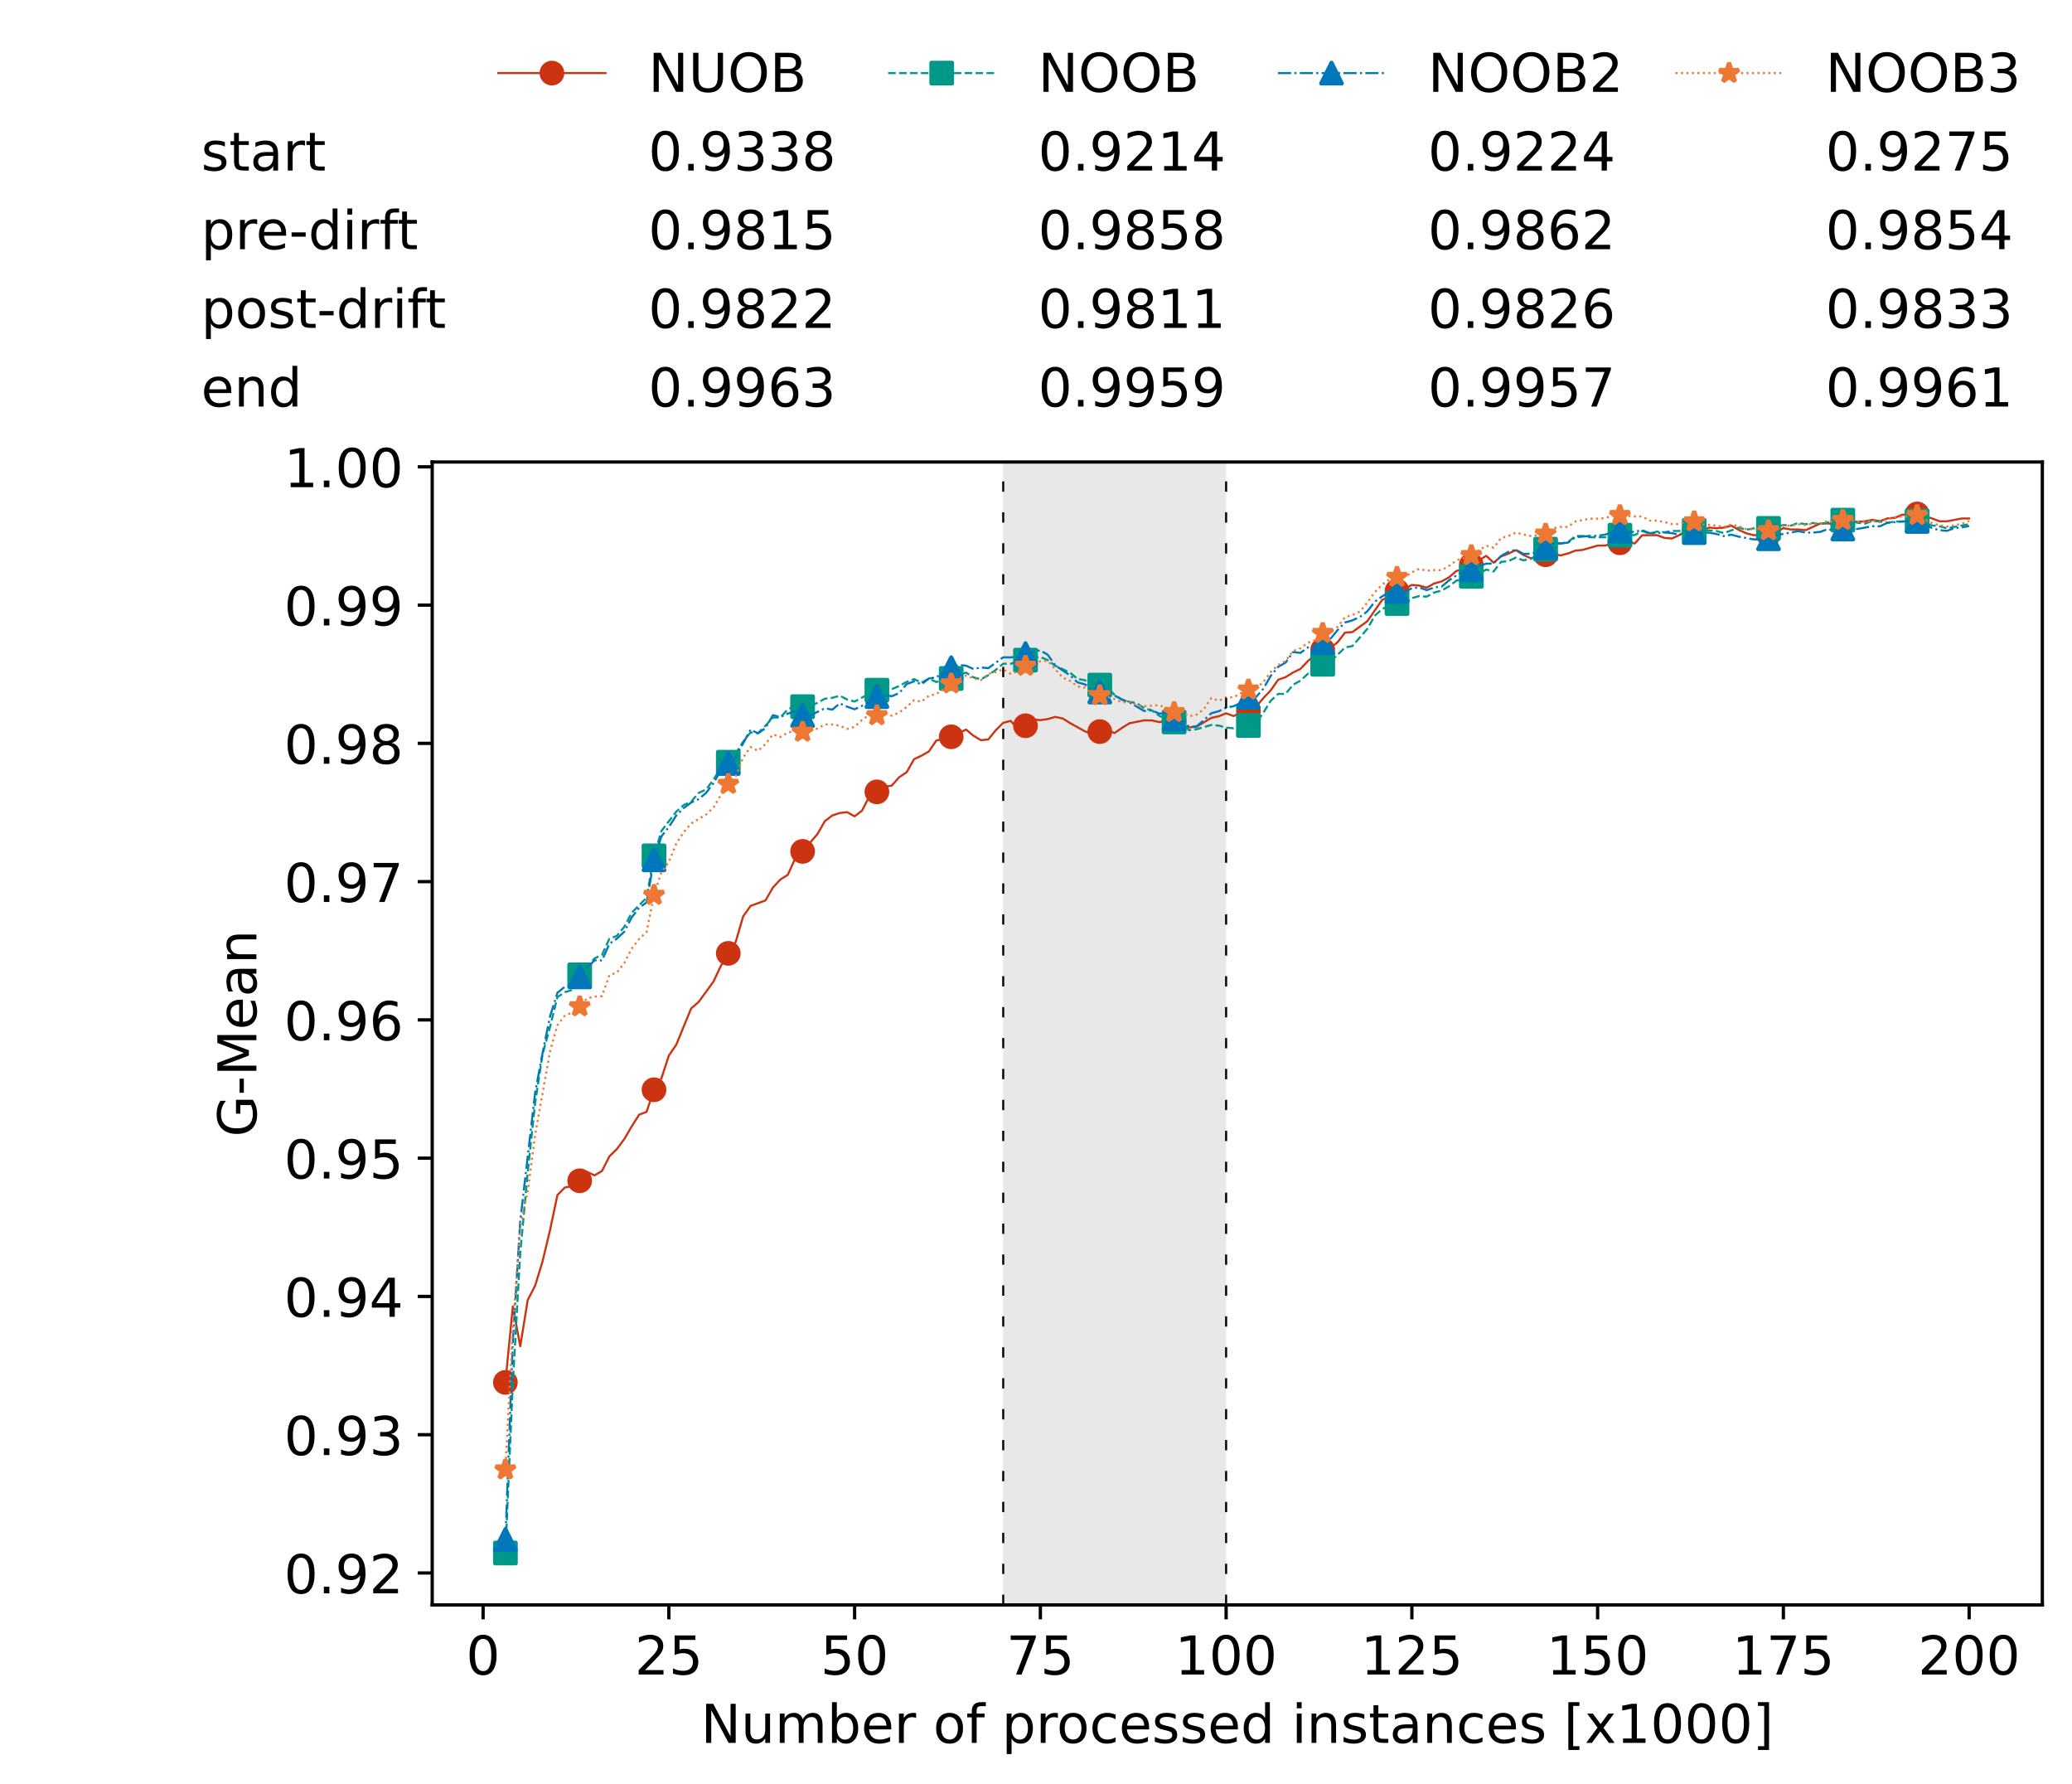 <?xml version="1.0" encoding="utf-8" standalone="no"?>
<!DOCTYPE svg PUBLIC "-//W3C//DTD SVG 1.1//EN"
  "http://www.w3.org/Graphics/SVG/1.1/DTD/svg11.dtd">
<!-- Created with matplotlib (https://matplotlib.org/) -->
<svg height="432.615pt" version="1.1" viewBox="0 0 502.65 432.615" width="502.65pt" xmlns="http://www.w3.org/2000/svg" xmlns:xlink="http://www.w3.org/1999/xlink">
 <defs>
  <style type="text/css">*{stroke-linecap:butt;stroke-linejoin:round;}</style>
 </defs>
 <g id="figure_1">
  <g id="patch_1">
   <path d="M 0 432.615 
L 502.65 432.615 
L 502.65 0 
L 0 0 
z
" style="fill:#ffffff;"/>
  </g>
  <g id="axes_1">
   <g id="patch_2">
    <path d="M 104.85 389.252 
L 495.45 389.252 
L 495.45 112.052 
L 104.85 112.052 
z
" style="fill:#ffffff;"/>
   </g>
   <g id="patch_3">
    <path clip-path="url(#p21a5d87236)" d="M 297.446 389.252 
L 297.446 112.052 
L 243.372 112.052 
L 243.372 389.252 
z
" style="fill:#d3d3d3;opacity:0.5;"/>
   </g>
   <g id="matplotlib.axis_1">
    <g id="xtick_1">
     <g id="line2d_1">
      <defs>
       <path d="M 0 0 
L 0 3.5 
" id="md18de36027" style="stroke:#000000;stroke-width:0.8;"/>
      </defs>
      <g>
       <use style="stroke:#000000;stroke-width:0.8;" x="117.197" xlink:href="#md18de36027" y="389.252"/>
      </g>
     </g>
     <g id="text_1">
      <!-- 0 -->
      <g transform="translate(113.061 406.13)scale(0.13 -0.13)">
       <defs>
        <path d="M 31.781 66.406 
Q 24.172 66.406 20.328 58.906 
Q 16.5 51.422 16.5 36.375 
Q 16.5 21.391 20.328 13.891 
Q 24.172 6.391 31.781 6.391 
Q 39.453 6.391 43.281 13.891 
Q 47.125 21.391 47.125 36.375 
Q 47.125 51.422 43.281 58.906 
Q 39.453 66.406 31.781 66.406 
z
M 31.781 74.219 
Q 44.047 74.219 50.516 64.516 
Q 56.984 54.828 56.984 36.375 
Q 56.984 17.969 50.516 8.266 
Q 44.047 -1.422 31.781 -1.422 
Q 19.531 -1.422 13.062 8.266 
Q 6.594 17.969 6.594 36.375 
Q 6.594 54.828 13.062 64.516 
Q 19.531 74.219 31.781 74.219 
z
" id="DejaVuSans-48"/>
       </defs>
       <use xlink:href="#DejaVuSans-48"/>
      </g>
     </g>
    </g>
    <g id="xtick_2">
     <g id="line2d_2">
      <g>
       <use style="stroke:#000000;stroke-width:0.8;" x="162.259" xlink:href="#md18de36027" y="389.252"/>
      </g>
     </g>
     <g id="text_2">
      <!-- 25 -->
      <g transform="translate(153.988 406.13)scale(0.13 -0.13)">
       <defs>
        <path d="M 19.188 8.297 
L 53.609 8.297 
L 53.609 0 
L 7.328 0 
L 7.328 8.297 
Q 12.938 14.109 22.625 23.891 
Q 32.328 33.688 34.812 36.531 
Q 39.547 41.844 41.422 45.531 
Q 43.312 49.219 43.312 52.781 
Q 43.312 58.594 39.234 62.25 
Q 35.156 65.922 28.609 65.922 
Q 23.969 65.922 18.812 64.312 
Q 13.672 62.703 7.812 59.422 
L 7.812 69.391 
Q 13.766 71.781 18.938 73 
Q 24.125 74.219 28.422 74.219 
Q 39.75 74.219 46.484 68.547 
Q 53.219 62.891 53.219 53.422 
Q 53.219 48.922 51.531 44.891 
Q 49.859 40.875 45.406 35.406 
Q 44.188 33.984 37.641 27.219 
Q 31.109 20.453 19.188 8.297 
z
" id="DejaVuSans-50"/>
        <path d="M 10.797 72.906 
L 49.516 72.906 
L 49.516 64.594 
L 19.828 64.594 
L 19.828 46.734 
Q 21.969 47.469 24.109 47.828 
Q 26.266 48.188 28.422 48.188 
Q 40.625 48.188 47.75 41.5 
Q 54.891 34.812 54.891 23.391 
Q 54.891 11.625 47.562 5.094 
Q 40.234 -1.422 26.906 -1.422 
Q 22.312 -1.422 17.547 -0.641 
Q 12.797 0.141 7.719 1.703 
L 7.719 11.625 
Q 12.109 9.234 16.797 8.062 
Q 21.484 6.891 26.703 6.891 
Q 35.156 6.891 40.078 11.328 
Q 45.016 15.766 45.016 23.391 
Q 45.016 31 40.078 35.438 
Q 35.156 39.891 26.703 39.891 
Q 22.75 39.891 18.812 39.016 
Q 14.891 38.141 10.797 36.281 
z
" id="DejaVuSans-53"/>
       </defs>
       <use xlink:href="#DejaVuSans-50"/>
       <use x="63.623" xlink:href="#DejaVuSans-53"/>
      </g>
     </g>
    </g>
    <g id="xtick_3">
     <g id="line2d_3">
      <g>
       <use style="stroke:#000000;stroke-width:0.8;" x="207.322" xlink:href="#md18de36027" y="389.252"/>
      </g>
     </g>
     <g id="text_3">
      <!-- 50 -->
      <g transform="translate(199.05 406.13)scale(0.13 -0.13)">
       <use xlink:href="#DejaVuSans-53"/>
       <use x="63.623" xlink:href="#DejaVuSans-48"/>
      </g>
     </g>
    </g>
    <g id="xtick_4">
     <g id="line2d_4">
      <g>
       <use style="stroke:#000000;stroke-width:0.8;" x="252.384" xlink:href="#md18de36027" y="389.252"/>
      </g>
     </g>
     <g id="text_4">
      <!-- 75 -->
      <g transform="translate(244.113 406.13)scale(0.13 -0.13)">
       <defs>
        <path d="M 8.203 72.906 
L 55.078 72.906 
L 55.078 68.703 
L 28.609 0 
L 18.312 0 
L 43.219 64.594 
L 8.203 64.594 
z
" id="DejaVuSans-55"/>
       </defs>
       <use xlink:href="#DejaVuSans-55"/>
       <use x="63.623" xlink:href="#DejaVuSans-53"/>
      </g>
     </g>
    </g>
    <g id="xtick_5">
     <g id="line2d_5">
      <g>
       <use style="stroke:#000000;stroke-width:0.8;" x="297.446" xlink:href="#md18de36027" y="389.252"/>
      </g>
     </g>
     <g id="text_5">
      <!-- 100 -->
      <g transform="translate(285.039 406.13)scale(0.13 -0.13)">
       <defs>
        <path d="M 12.406 8.297 
L 28.516 8.297 
L 28.516 63.922 
L 10.984 60.406 
L 10.984 69.391 
L 28.422 72.906 
L 38.281 72.906 
L 38.281 8.297 
L 54.391 8.297 
L 54.391 0 
L 12.406 0 
z
" id="DejaVuSans-49"/>
       </defs>
       <use xlink:href="#DejaVuSans-49"/>
       <use x="63.623" xlink:href="#DejaVuSans-48"/>
       <use x="127.246" xlink:href="#DejaVuSans-48"/>
      </g>
     </g>
    </g>
    <g id="xtick_6">
     <g id="line2d_6">
      <g>
       <use style="stroke:#000000;stroke-width:0.8;" x="342.509" xlink:href="#md18de36027" y="389.252"/>
      </g>
     </g>
     <g id="text_6">
      <!-- 125 -->
      <g transform="translate(330.102 406.13)scale(0.13 -0.13)">
       <use xlink:href="#DejaVuSans-49"/>
       <use x="63.623" xlink:href="#DejaVuSans-50"/>
       <use x="127.246" xlink:href="#DejaVuSans-53"/>
      </g>
     </g>
    </g>
    <g id="xtick_7">
     <g id="line2d_7">
      <g>
       <use style="stroke:#000000;stroke-width:0.8;" x="387.571" xlink:href="#md18de36027" y="389.252"/>
      </g>
     </g>
     <g id="text_7">
      <!-- 150 -->
      <g transform="translate(375.164 406.13)scale(0.13 -0.13)">
       <use xlink:href="#DejaVuSans-49"/>
       <use x="63.623" xlink:href="#DejaVuSans-53"/>
       <use x="127.246" xlink:href="#DejaVuSans-48"/>
      </g>
     </g>
    </g>
    <g id="xtick_8">
     <g id="line2d_8">
      <g>
       <use style="stroke:#000000;stroke-width:0.8;" x="432.633" xlink:href="#md18de36027" y="389.252"/>
      </g>
     </g>
     <g id="text_8">
      <!-- 175 -->
      <g transform="translate(420.226 406.13)scale(0.13 -0.13)">
       <use xlink:href="#DejaVuSans-49"/>
       <use x="63.623" xlink:href="#DejaVuSans-55"/>
       <use x="127.246" xlink:href="#DejaVuSans-53"/>
      </g>
     </g>
    </g>
    <g id="xtick_9">
     <g id="line2d_9">
      <g>
       <use style="stroke:#000000;stroke-width:0.8;" x="477.695" xlink:href="#md18de36027" y="389.252"/>
      </g>
     </g>
     <g id="text_9">
      <!-- 200 -->
      <g transform="translate(465.289 406.13)scale(0.13 -0.13)">
       <use xlink:href="#DejaVuSans-50"/>
       <use x="63.623" xlink:href="#DejaVuSans-48"/>
       <use x="127.246" xlink:href="#DejaVuSans-48"/>
      </g>
     </g>
    </g>
    <g id="text_10">
     <!-- Number of processed instances [x1000] -->
     <g transform="translate(170.025 422.711)scale(0.13 -0.13)">
      <defs>
       <path d="M 9.812 72.906 
L 23.094 72.906 
L 55.422 11.922 
L 55.422 72.906 
L 64.984 72.906 
L 64.984 0 
L 51.703 0 
L 19.391 60.984 
L 19.391 0 
L 9.812 0 
z
" id="DejaVuSans-78"/>
       <path d="M 8.5 21.578 
L 8.5 54.688 
L 17.484 54.688 
L 17.484 21.922 
Q 17.484 14.156 20.5 10.266 
Q 23.531 6.391 29.594 6.391 
Q 36.859 6.391 41.078 11.031 
Q 45.312 15.672 45.312 23.688 
L 45.312 54.688 
L 54.297 54.688 
L 54.297 0 
L 45.312 0 
L 45.312 8.406 
Q 42.047 3.422 37.719 1 
Q 33.406 -1.422 27.688 -1.422 
Q 18.266 -1.422 13.375 4.438 
Q 8.5 10.297 8.5 21.578 
z
M 31.109 56 
z
" id="DejaVuSans-117"/>
       <path d="M 52 44.188 
Q 55.375 50.25 60.062 53.125 
Q 64.75 56 71.094 56 
Q 79.641 56 84.281 50.016 
Q 88.922 44.047 88.922 33.016 
L 88.922 0 
L 79.891 0 
L 79.891 32.719 
Q 79.891 40.578 77.094 44.375 
Q 74.312 48.188 68.609 48.188 
Q 61.625 48.188 57.562 43.547 
Q 53.516 38.922 53.516 30.906 
L 53.516 0 
L 44.484 0 
L 44.484 32.719 
Q 44.484 40.625 41.703 44.406 
Q 38.922 48.188 33.109 48.188 
Q 26.219 48.188 22.156 43.531 
Q 18.109 38.875 18.109 30.906 
L 18.109 0 
L 9.078 0 
L 9.078 54.688 
L 18.109 54.688 
L 18.109 46.188 
Q 21.188 51.219 25.484 53.609 
Q 29.781 56 35.688 56 
Q 41.656 56 45.828 52.969 
Q 50 49.953 52 44.188 
z
" id="DejaVuSans-109"/>
       <path d="M 48.688 27.297 
Q 48.688 37.203 44.609 42.844 
Q 40.531 48.484 33.406 48.484 
Q 26.266 48.484 22.188 42.844 
Q 18.109 37.203 18.109 27.297 
Q 18.109 17.391 22.188 11.75 
Q 26.266 6.109 33.406 6.109 
Q 40.531 6.109 44.609 11.75 
Q 48.688 17.391 48.688 27.297 
z
M 18.109 46.391 
Q 20.953 51.266 25.266 53.625 
Q 29.594 56 35.594 56 
Q 45.562 56 51.781 48.094 
Q 58.016 40.188 58.016 27.297 
Q 58.016 14.406 51.781 6.484 
Q 45.562 -1.422 35.594 -1.422 
Q 29.594 -1.422 25.266 0.953 
Q 20.953 3.328 18.109 8.203 
L 18.109 0 
L 9.078 0 
L 9.078 75.984 
L 18.109 75.984 
z
" id="DejaVuSans-98"/>
       <path d="M 56.203 29.594 
L 56.203 25.203 
L 14.891 25.203 
Q 15.484 15.922 20.484 11.062 
Q 25.484 6.203 34.422 6.203 
Q 39.594 6.203 44.453 7.469 
Q 49.312 8.734 54.109 11.281 
L 54.109 2.781 
Q 49.266 0.734 44.188 -0.344 
Q 39.109 -1.422 33.891 -1.422 
Q 20.797 -1.422 13.156 6.188 
Q 5.516 13.812 5.516 26.812 
Q 5.516 40.234 12.766 48.109 
Q 20.016 56 32.328 56 
Q 43.359 56 49.781 48.891 
Q 56.203 41.797 56.203 29.594 
z
M 47.219 32.234 
Q 47.125 39.594 43.094 43.984 
Q 39.062 48.391 32.422 48.391 
Q 24.906 48.391 20.391 44.141 
Q 15.875 39.891 15.188 32.172 
z
" id="DejaVuSans-101"/>
       <path d="M 41.109 46.297 
Q 39.594 47.172 37.812 47.578 
Q 36.031 48 33.891 48 
Q 26.266 48 22.188 43.047 
Q 18.109 38.094 18.109 28.812 
L 18.109 0 
L 9.078 0 
L 9.078 54.688 
L 18.109 54.688 
L 18.109 46.188 
Q 20.953 51.172 25.484 53.578 
Q 30.031 56 36.531 56 
Q 37.453 56 38.578 55.875 
Q 39.703 55.766 41.062 55.516 
z
" id="DejaVuSans-114"/>
       <path id="DejaVuSans-32"/>
       <path d="M 30.609 48.391 
Q 23.391 48.391 19.188 42.75 
Q 14.984 37.109 14.984 27.297 
Q 14.984 17.484 19.156 11.844 
Q 23.344 6.203 30.609 6.203 
Q 37.797 6.203 41.984 11.859 
Q 46.188 17.531 46.188 27.297 
Q 46.188 37.016 41.984 42.703 
Q 37.797 48.391 30.609 48.391 
z
M 30.609 56 
Q 42.328 56 49.016 48.375 
Q 55.719 40.766 55.719 27.297 
Q 55.719 13.875 49.016 6.219 
Q 42.328 -1.422 30.609 -1.422 
Q 18.844 -1.422 12.172 6.219 
Q 5.516 13.875 5.516 27.297 
Q 5.516 40.766 12.172 48.375 
Q 18.844 56 30.609 56 
z
" id="DejaVuSans-111"/>
       <path d="M 37.109 75.984 
L 37.109 68.5 
L 28.516 68.5 
Q 23.688 68.5 21.797 66.547 
Q 19.922 64.594 19.922 59.516 
L 19.922 54.688 
L 34.719 54.688 
L 34.719 47.703 
L 19.922 47.703 
L 19.922 0 
L 10.891 0 
L 10.891 47.703 
L 2.297 47.703 
L 2.297 54.688 
L 10.891 54.688 
L 10.891 58.5 
Q 10.891 67.625 15.141 71.797 
Q 19.391 75.984 28.609 75.984 
z
" id="DejaVuSans-102"/>
       <path d="M 18.109 8.203 
L 18.109 -20.797 
L 9.078 -20.797 
L 9.078 54.688 
L 18.109 54.688 
L 18.109 46.391 
Q 20.953 51.266 25.266 53.625 
Q 29.594 56 35.594 56 
Q 45.562 56 51.781 48.094 
Q 58.016 40.188 58.016 27.297 
Q 58.016 14.406 51.781 6.484 
Q 45.562 -1.422 35.594 -1.422 
Q 29.594 -1.422 25.266 0.953 
Q 20.953 3.328 18.109 8.203 
z
M 48.688 27.297 
Q 48.688 37.203 44.609 42.844 
Q 40.531 48.484 33.406 48.484 
Q 26.266 48.484 22.188 42.844 
Q 18.109 37.203 18.109 27.297 
Q 18.109 17.391 22.188 11.75 
Q 26.266 6.109 33.406 6.109 
Q 40.531 6.109 44.609 11.75 
Q 48.688 17.391 48.688 27.297 
z
" id="DejaVuSans-112"/>
       <path d="M 48.781 52.594 
L 48.781 44.188 
Q 44.969 46.297 41.141 47.344 
Q 37.312 48.391 33.406 48.391 
Q 24.656 48.391 19.812 42.844 
Q 14.984 37.312 14.984 27.297 
Q 14.984 17.281 19.812 11.734 
Q 24.656 6.203 33.406 6.203 
Q 37.312 6.203 41.141 7.25 
Q 44.969 8.297 48.781 10.406 
L 48.781 2.094 
Q 45.016 0.344 40.984 -0.531 
Q 36.969 -1.422 32.422 -1.422 
Q 20.062 -1.422 12.781 6.344 
Q 5.516 14.109 5.516 27.297 
Q 5.516 40.672 12.859 48.328 
Q 20.219 56 33.016 56 
Q 37.156 56 41.109 55.141 
Q 45.062 54.297 48.781 52.594 
z
" id="DejaVuSans-99"/>
       <path d="M 44.281 53.078 
L 44.281 44.578 
Q 40.484 46.531 36.375 47.5 
Q 32.281 48.484 27.875 48.484 
Q 21.188 48.484 17.844 46.438 
Q 14.5 44.391 14.5 40.281 
Q 14.5 37.156 16.891 35.375 
Q 19.281 33.594 26.516 31.984 
L 29.594 31.297 
Q 39.156 29.25 43.188 25.516 
Q 47.219 21.781 47.219 15.094 
Q 47.219 7.469 41.188 3.016 
Q 35.156 -1.422 24.609 -1.422 
Q 20.219 -1.422 15.453 -0.562 
Q 10.688 0.297 5.422 2 
L 5.422 11.281 
Q 10.406 8.688 15.234 7.391 
Q 20.062 6.109 24.812 6.109 
Q 31.156 6.109 34.562 8.281 
Q 37.984 10.453 37.984 14.406 
Q 37.984 18.062 35.516 20.016 
Q 33.062 21.969 24.703 23.781 
L 21.578 24.516 
Q 13.234 26.266 9.516 29.906 
Q 5.812 33.547 5.812 39.891 
Q 5.812 47.609 11.281 51.797 
Q 16.75 56 26.812 56 
Q 31.781 56 36.172 55.266 
Q 40.578 54.547 44.281 53.078 
z
" id="DejaVuSans-115"/>
       <path d="M 45.406 46.391 
L 45.406 75.984 
L 54.391 75.984 
L 54.391 0 
L 45.406 0 
L 45.406 8.203 
Q 42.578 3.328 38.25 0.953 
Q 33.938 -1.422 27.875 -1.422 
Q 17.969 -1.422 11.734 6.484 
Q 5.516 14.406 5.516 27.297 
Q 5.516 40.188 11.734 48.094 
Q 17.969 56 27.875 56 
Q 33.938 56 38.25 53.625 
Q 42.578 51.266 45.406 46.391 
z
M 14.797 27.297 
Q 14.797 17.391 18.875 11.75 
Q 22.953 6.109 30.078 6.109 
Q 37.203 6.109 41.297 11.75 
Q 45.406 17.391 45.406 27.297 
Q 45.406 37.203 41.297 42.844 
Q 37.203 48.484 30.078 48.484 
Q 22.953 48.484 18.875 42.844 
Q 14.797 37.203 14.797 27.297 
z
" id="DejaVuSans-100"/>
       <path d="M 9.422 54.688 
L 18.406 54.688 
L 18.406 0 
L 9.422 0 
z
M 9.422 75.984 
L 18.406 75.984 
L 18.406 64.594 
L 9.422 64.594 
z
" id="DejaVuSans-105"/>
       <path d="M 54.891 33.016 
L 54.891 0 
L 45.906 0 
L 45.906 32.719 
Q 45.906 40.484 42.875 44.328 
Q 39.844 48.188 33.797 48.188 
Q 26.516 48.188 22.312 43.547 
Q 18.109 38.922 18.109 30.906 
L 18.109 0 
L 9.078 0 
L 9.078 54.688 
L 18.109 54.688 
L 18.109 46.188 
Q 21.344 51.125 25.703 53.562 
Q 30.078 56 35.797 56 
Q 45.219 56 50.047 50.172 
Q 54.891 44.344 54.891 33.016 
z
" id="DejaVuSans-110"/>
       <path d="M 18.312 70.219 
L 18.312 54.688 
L 36.812 54.688 
L 36.812 47.703 
L 18.312 47.703 
L 18.312 18.016 
Q 18.312 11.328 20.141 9.422 
Q 21.969 7.516 27.594 7.516 
L 36.812 7.516 
L 36.812 0 
L 27.594 0 
Q 17.188 0 13.234 3.875 
Q 9.281 7.766 9.281 18.016 
L 9.281 47.703 
L 2.688 47.703 
L 2.688 54.688 
L 9.281 54.688 
L 9.281 70.219 
z
" id="DejaVuSans-116"/>
       <path d="M 34.281 27.484 
Q 23.391 27.484 19.188 25 
Q 14.984 22.516 14.984 16.5 
Q 14.984 11.719 18.141 8.906 
Q 21.297 6.109 26.703 6.109 
Q 34.188 6.109 38.703 11.406 
Q 43.219 16.703 43.219 25.484 
L 43.219 27.484 
z
M 52.203 31.203 
L 52.203 0 
L 43.219 0 
L 43.219 8.297 
Q 40.141 3.328 35.547 0.953 
Q 30.953 -1.422 24.312 -1.422 
Q 15.922 -1.422 10.953 3.297 
Q 6 8.016 6 15.922 
Q 6 25.141 12.172 29.828 
Q 18.359 34.516 30.609 34.516 
L 43.219 34.516 
L 43.219 35.406 
Q 43.219 41.609 39.141 45 
Q 35.062 48.391 27.688 48.391 
Q 23 48.391 18.547 47.266 
Q 14.109 46.141 10.016 43.891 
L 10.016 52.203 
Q 14.938 54.109 19.578 55.047 
Q 24.219 56 28.609 56 
Q 40.484 56 46.344 49.844 
Q 52.203 43.703 52.203 31.203 
z
" id="DejaVuSans-97"/>
       <path d="M 8.594 75.984 
L 29.297 75.984 
L 29.297 69 
L 17.578 69 
L 17.578 -6.203 
L 29.297 -6.203 
L 29.297 -13.188 
L 8.594 -13.188 
z
" id="DejaVuSans-91"/>
       <path d="M 54.891 54.688 
L 35.109 28.078 
L 55.906 0 
L 45.312 0 
L 29.391 21.484 
L 13.484 0 
L 2.875 0 
L 24.125 28.609 
L 4.688 54.688 
L 15.281 54.688 
L 29.781 35.203 
L 44.281 54.688 
z
" id="DejaVuSans-120"/>
       <path d="M 30.422 75.984 
L 30.422 -13.188 
L 9.719 -13.188 
L 9.719 -6.203 
L 21.391 -6.203 
L 21.391 69 
L 9.719 69 
L 9.719 75.984 
z
" id="DejaVuSans-93"/>
      </defs>
      <use xlink:href="#DejaVuSans-78"/>
      <use x="74.805" xlink:href="#DejaVuSans-117"/>
      <use x="138.184" xlink:href="#DejaVuSans-109"/>
      <use x="235.596" xlink:href="#DejaVuSans-98"/>
      <use x="299.072" xlink:href="#DejaVuSans-101"/>
      <use x="360.596" xlink:href="#DejaVuSans-114"/>
      <use x="401.709" xlink:href="#DejaVuSans-32"/>
      <use x="433.496" xlink:href="#DejaVuSans-111"/>
      <use x="494.678" xlink:href="#DejaVuSans-102"/>
      <use x="529.883" xlink:href="#DejaVuSans-32"/>
      <use x="561.67" xlink:href="#DejaVuSans-112"/>
      <use x="625.146" xlink:href="#DejaVuSans-114"/>
      <use x="664.01" xlink:href="#DejaVuSans-111"/>
      <use x="725.191" xlink:href="#DejaVuSans-99"/>
      <use x="780.172" xlink:href="#DejaVuSans-101"/>
      <use x="841.695" xlink:href="#DejaVuSans-115"/>
      <use x="893.795" xlink:href="#DejaVuSans-115"/>
      <use x="945.895" xlink:href="#DejaVuSans-101"/>
      <use x="1007.418" xlink:href="#DejaVuSans-100"/>
      <use x="1070.895" xlink:href="#DejaVuSans-32"/>
      <use x="1102.682" xlink:href="#DejaVuSans-105"/>
      <use x="1130.465" xlink:href="#DejaVuSans-110"/>
      <use x="1193.844" xlink:href="#DejaVuSans-115"/>
      <use x="1245.943" xlink:href="#DejaVuSans-116"/>
      <use x="1285.152" xlink:href="#DejaVuSans-97"/>
      <use x="1346.432" xlink:href="#DejaVuSans-110"/>
      <use x="1409.811" xlink:href="#DejaVuSans-99"/>
      <use x="1464.791" xlink:href="#DejaVuSans-101"/>
      <use x="1526.314" xlink:href="#DejaVuSans-115"/>
      <use x="1578.414" xlink:href="#DejaVuSans-32"/>
      <use x="1610.201" xlink:href="#DejaVuSans-91"/>
      <use x="1649.215" xlink:href="#DejaVuSans-120"/>
      <use x="1708.395" xlink:href="#DejaVuSans-49"/>
      <use x="1772.018" xlink:href="#DejaVuSans-48"/>
      <use x="1835.641" xlink:href="#DejaVuSans-48"/>
      <use x="1899.264" xlink:href="#DejaVuSans-48"/>
      <use x="1962.887" xlink:href="#DejaVuSans-93"/>
     </g>
    </g>
   </g>
   <g id="matplotlib.axis_2">
    <g id="ytick_1">
     <g id="line2d_10">
      <defs>
       <path d="M 0 0 
L -3.5 0 
" id="m7318eb5fed" style="stroke:#000000;stroke-width:0.8;"/>
      </defs>
      <g>
       <use style="stroke:#000000;stroke-width:0.8;" x="104.85" xlink:href="#m7318eb5fed" y="381.499"/>
      </g>
     </g>
     <g id="text_11">
      <!-- 0.92 -->
      <g transform="translate(68.905 386.438)scale(0.13 -0.13)">
       <defs>
        <path d="M 10.688 12.406 
L 21 12.406 
L 21 0 
L 10.688 0 
z
" id="DejaVuSans-46"/>
        <path d="M 10.984 1.516 
L 10.984 10.5 
Q 14.703 8.734 18.5 7.812 
Q 22.312 6.891 25.984 6.891 
Q 35.75 6.891 40.891 13.453 
Q 46.047 20.016 46.781 33.406 
Q 43.953 29.203 39.594 26.953 
Q 35.25 24.703 29.984 24.703 
Q 19.047 24.703 12.672 31.312 
Q 6.297 37.938 6.297 49.422 
Q 6.297 60.641 12.938 67.422 
Q 19.578 74.219 30.609 74.219 
Q 43.266 74.219 49.922 64.516 
Q 56.594 54.828 56.594 36.375 
Q 56.594 19.141 48.406 8.859 
Q 40.234 -1.422 26.422 -1.422 
Q 22.703 -1.422 18.891 -0.688 
Q 15.094 0.047 10.984 1.516 
z
M 30.609 32.422 
Q 37.25 32.422 41.125 36.953 
Q 45.016 41.5 45.016 49.422 
Q 45.016 57.281 41.125 61.844 
Q 37.25 66.406 30.609 66.406 
Q 23.969 66.406 20.094 61.844 
Q 16.219 57.281 16.219 49.422 
Q 16.219 41.5 20.094 36.953 
Q 23.969 32.422 30.609 32.422 
z
" id="DejaVuSans-57"/>
       </defs>
       <use xlink:href="#DejaVuSans-48"/>
       <use x="63.623" xlink:href="#DejaVuSans-46"/>
       <use x="95.41" xlink:href="#DejaVuSans-57"/>
       <use x="159.033" xlink:href="#DejaVuSans-50"/>
      </g>
     </g>
    </g>
    <g id="ytick_2">
     <g id="line2d_11">
      <g>
       <use style="stroke:#000000;stroke-width:0.8;" x="104.85" xlink:href="#m7318eb5fed" y="347.964"/>
      </g>
     </g>
     <g id="text_12">
      <!-- 0.93 -->
      <g transform="translate(68.905 352.903)scale(0.13 -0.13)">
       <defs>
        <path d="M 40.578 39.312 
Q 47.656 37.797 51.625 33 
Q 55.609 28.219 55.609 21.188 
Q 55.609 10.406 48.188 4.484 
Q 40.766 -1.422 27.094 -1.422 
Q 22.516 -1.422 17.656 -0.516 
Q 12.797 0.391 7.625 2.203 
L 7.625 11.719 
Q 11.719 9.328 16.594 8.109 
Q 21.484 6.891 26.812 6.891 
Q 36.078 6.891 40.938 10.547 
Q 45.797 14.203 45.797 21.188 
Q 45.797 27.641 41.281 31.266 
Q 36.766 34.906 28.719 34.906 
L 20.219 34.906 
L 20.219 43.016 
L 29.109 43.016 
Q 36.375 43.016 40.234 45.922 
Q 44.094 48.828 44.094 54.297 
Q 44.094 59.906 40.109 62.906 
Q 36.141 65.922 28.719 65.922 
Q 24.656 65.922 20.016 65.031 
Q 15.375 64.156 9.812 62.312 
L 9.812 71.094 
Q 15.438 72.656 20.344 73.438 
Q 25.25 74.219 29.594 74.219 
Q 40.828 74.219 47.359 69.109 
Q 53.906 64.016 53.906 55.328 
Q 53.906 49.266 50.438 45.094 
Q 46.969 40.922 40.578 39.312 
z
" id="DejaVuSans-51"/>
       </defs>
       <use xlink:href="#DejaVuSans-48"/>
       <use x="63.623" xlink:href="#DejaVuSans-46"/>
       <use x="95.41" xlink:href="#DejaVuSans-57"/>
       <use x="159.033" xlink:href="#DejaVuSans-51"/>
      </g>
     </g>
    </g>
    <g id="ytick_3">
     <g id="line2d_12">
      <g>
       <use style="stroke:#000000;stroke-width:0.8;" x="104.85" xlink:href="#m7318eb5fed" y="314.43"/>
      </g>
     </g>
     <g id="text_13">
      <!-- 0.94 -->
      <g transform="translate(68.905 319.369)scale(0.13 -0.13)">
       <defs>
        <path d="M 37.797 64.312 
L 12.891 25.391 
L 37.797 25.391 
z
M 35.203 72.906 
L 47.609 72.906 
L 47.609 25.391 
L 58.016 25.391 
L 58.016 17.188 
L 47.609 17.188 
L 47.609 0 
L 37.797 0 
L 37.797 17.188 
L 4.891 17.188 
L 4.891 26.703 
z
" id="DejaVuSans-52"/>
       </defs>
       <use xlink:href="#DejaVuSans-48"/>
       <use x="63.623" xlink:href="#DejaVuSans-46"/>
       <use x="95.41" xlink:href="#DejaVuSans-57"/>
       <use x="159.033" xlink:href="#DejaVuSans-52"/>
      </g>
     </g>
    </g>
    <g id="ytick_4">
     <g id="line2d_13">
      <g>
       <use style="stroke:#000000;stroke-width:0.8;" x="104.85" xlink:href="#m7318eb5fed" y="280.895"/>
      </g>
     </g>
     <g id="text_14">
      <!-- 0.95 -->
      <g transform="translate(68.905 285.834)scale(0.13 -0.13)">
       <use xlink:href="#DejaVuSans-48"/>
       <use x="63.623" xlink:href="#DejaVuSans-46"/>
       <use x="95.41" xlink:href="#DejaVuSans-57"/>
       <use x="159.033" xlink:href="#DejaVuSans-53"/>
      </g>
     </g>
    </g>
    <g id="ytick_5">
     <g id="line2d_14">
      <g>
       <use style="stroke:#000000;stroke-width:0.8;" x="104.85" xlink:href="#m7318eb5fed" y="247.361"/>
      </g>
     </g>
     <g id="text_15">
      <!-- 0.96 -->
      <g transform="translate(68.905 252.299)scale(0.13 -0.13)">
       <defs>
        <path d="M 33.016 40.375 
Q 26.375 40.375 22.484 35.828 
Q 18.609 31.297 18.609 23.391 
Q 18.609 15.531 22.484 10.953 
Q 26.375 6.391 33.016 6.391 
Q 39.656 6.391 43.531 10.953 
Q 47.406 15.531 47.406 23.391 
Q 47.406 31.297 43.531 35.828 
Q 39.656 40.375 33.016 40.375 
z
M 52.594 71.297 
L 52.594 62.312 
Q 48.875 64.062 45.094 64.984 
Q 41.312 65.922 37.594 65.922 
Q 27.828 65.922 22.672 59.328 
Q 17.531 52.734 16.797 39.406 
Q 19.672 43.656 24.016 45.922 
Q 28.375 48.188 33.594 48.188 
Q 44.578 48.188 50.953 41.516 
Q 57.328 34.859 57.328 23.391 
Q 57.328 12.156 50.688 5.359 
Q 44.047 -1.422 33.016 -1.422 
Q 20.359 -1.422 13.672 8.266 
Q 6.984 17.969 6.984 36.375 
Q 6.984 53.656 15.188 63.938 
Q 23.391 74.219 37.203 74.219 
Q 40.922 74.219 44.703 73.484 
Q 48.484 72.75 52.594 71.297 
z
" id="DejaVuSans-54"/>
       </defs>
       <use xlink:href="#DejaVuSans-48"/>
       <use x="63.623" xlink:href="#DejaVuSans-46"/>
       <use x="95.41" xlink:href="#DejaVuSans-57"/>
       <use x="159.033" xlink:href="#DejaVuSans-54"/>
      </g>
     </g>
    </g>
    <g id="ytick_6">
     <g id="line2d_15">
      <g>
       <use style="stroke:#000000;stroke-width:0.8;" x="104.85" xlink:href="#m7318eb5fed" y="213.826"/>
      </g>
     </g>
     <g id="text_16">
      <!-- 0.97 -->
      <g transform="translate(68.905 218.765)scale(0.13 -0.13)">
       <use xlink:href="#DejaVuSans-48"/>
       <use x="63.623" xlink:href="#DejaVuSans-46"/>
       <use x="95.41" xlink:href="#DejaVuSans-57"/>
       <use x="159.033" xlink:href="#DejaVuSans-55"/>
      </g>
     </g>
    </g>
    <g id="ytick_7">
     <g id="line2d_16">
      <g>
       <use style="stroke:#000000;stroke-width:0.8;" x="104.85" xlink:href="#m7318eb5fed" y="180.291"/>
      </g>
     </g>
     <g id="text_17">
      <!-- 0.98 -->
      <g transform="translate(68.905 185.23)scale(0.13 -0.13)">
       <defs>
        <path d="M 31.781 34.625 
Q 24.75 34.625 20.719 30.859 
Q 16.703 27.094 16.703 20.516 
Q 16.703 13.922 20.719 10.156 
Q 24.75 6.391 31.781 6.391 
Q 38.812 6.391 42.859 10.172 
Q 46.922 13.969 46.922 20.516 
Q 46.922 27.094 42.891 30.859 
Q 38.875 34.625 31.781 34.625 
z
M 21.922 38.812 
Q 15.578 40.375 12.031 44.719 
Q 8.5 49.078 8.5 55.328 
Q 8.5 64.062 14.719 69.141 
Q 20.953 74.219 31.781 74.219 
Q 42.672 74.219 48.875 69.141 
Q 55.078 64.062 55.078 55.328 
Q 55.078 49.078 51.531 44.719 
Q 48 40.375 41.703 38.812 
Q 48.828 37.156 52.797 32.312 
Q 56.781 27.484 56.781 20.516 
Q 56.781 9.906 50.312 4.234 
Q 43.844 -1.422 31.781 -1.422 
Q 19.734 -1.422 13.25 4.234 
Q 6.781 9.906 6.781 20.516 
Q 6.781 27.484 10.781 32.312 
Q 14.797 37.156 21.922 38.812 
z
M 18.312 54.391 
Q 18.312 48.734 21.844 45.562 
Q 25.391 42.391 31.781 42.391 
Q 38.141 42.391 41.719 45.562 
Q 45.312 48.734 45.312 54.391 
Q 45.312 60.062 41.719 63.234 
Q 38.141 66.406 31.781 66.406 
Q 25.391 66.406 21.844 63.234 
Q 18.312 60.062 18.312 54.391 
z
" id="DejaVuSans-56"/>
       </defs>
       <use xlink:href="#DejaVuSans-48"/>
       <use x="63.623" xlink:href="#DejaVuSans-46"/>
       <use x="95.41" xlink:href="#DejaVuSans-57"/>
       <use x="159.033" xlink:href="#DejaVuSans-56"/>
      </g>
     </g>
    </g>
    <g id="ytick_8">
     <g id="line2d_17">
      <g>
       <use style="stroke:#000000;stroke-width:0.8;" x="104.85" xlink:href="#m7318eb5fed" y="146.757"/>
      </g>
     </g>
     <g id="text_18">
      <!-- 0.99 -->
      <g transform="translate(68.905 151.696)scale(0.13 -0.13)">
       <use xlink:href="#DejaVuSans-48"/>
       <use x="63.623" xlink:href="#DejaVuSans-46"/>
       <use x="95.41" xlink:href="#DejaVuSans-57"/>
       <use x="159.033" xlink:href="#DejaVuSans-57"/>
      </g>
     </g>
    </g>
    <g id="ytick_9">
     <g id="line2d_18">
      <g>
       <use style="stroke:#000000;stroke-width:0.8;" x="104.85" xlink:href="#m7318eb5fed" y="113.222"/>
      </g>
     </g>
     <g id="text_19">
      <!-- 1.00 -->
      <g transform="translate(68.905 118.161)scale(0.13 -0.13)">
       <use xlink:href="#DejaVuSans-49"/>
       <use x="63.623" xlink:href="#DejaVuSans-46"/>
       <use x="95.41" xlink:href="#DejaVuSans-48"/>
       <use x="159.033" xlink:href="#DejaVuSans-48"/>
      </g>
     </g>
    </g>
    <g id="text_20">
     <!-- G-Mean -->
     <g transform="translate(62.201 275.744)rotate(-90)scale(0.13 -0.13)">
      <defs>
       <path d="M 59.516 10.406 
L 59.516 29.984 
L 43.406 29.984 
L 43.406 38.094 
L 69.281 38.094 
L 69.281 6.781 
Q 63.578 2.734 56.688 0.656 
Q 49.812 -1.422 42 -1.422 
Q 24.906 -1.422 15.25 8.562 
Q 5.609 18.562 5.609 36.375 
Q 5.609 54.25 15.25 64.234 
Q 24.906 74.219 42 74.219 
Q 49.125 74.219 55.547 72.453 
Q 61.969 70.703 67.391 67.281 
L 67.391 56.781 
Q 61.922 61.422 55.766 63.766 
Q 49.609 66.109 42.828 66.109 
Q 29.438 66.109 22.719 58.641 
Q 16.016 51.172 16.016 36.375 
Q 16.016 21.625 22.719 14.156 
Q 29.438 6.688 42.828 6.688 
Q 48.047 6.688 52.141 7.594 
Q 56.25 8.5 59.516 10.406 
z
" id="DejaVuSans-71"/>
       <path d="M 4.891 31.391 
L 31.203 31.391 
L 31.203 23.391 
L 4.891 23.391 
z
" id="DejaVuSans-45"/>
       <path d="M 9.812 72.906 
L 24.516 72.906 
L 43.109 23.297 
L 61.812 72.906 
L 76.516 72.906 
L 76.516 0 
L 66.891 0 
L 66.891 64.016 
L 48.094 14.016 
L 38.188 14.016 
L 19.391 64.016 
L 19.391 0 
L 9.812 0 
z
" id="DejaVuSans-77"/>
      </defs>
      <use xlink:href="#DejaVuSans-71"/>
      <use x="77.49" xlink:href="#DejaVuSans-45"/>
      <use x="113.574" xlink:href="#DejaVuSans-77"/>
      <use x="199.854" xlink:href="#DejaVuSans-101"/>
      <use x="261.377" xlink:href="#DejaVuSans-97"/>
      <use x="322.656" xlink:href="#DejaVuSans-110"/>
     </g>
    </g>
   </g>
   <g id="line2d_19"/>
   <g id="line2d_20"/>
   <g id="line2d_21"/>
   <g id="line2d_22"/>
   <g id="line2d_23"/>
   <g id="line2d_24">
    <path clip-path="url(#p21a5d87236)" d="M 122.605 335.274 
L 124.407 316.856 
L 126.21 326.527 
L 128.012 315.329 
L 129.815 311.817 
L 131.617 305.933 
L 133.419 298.416 
L 135.222 289.837 
L 137.024 288.02 
L 138.827 287.644 
L 140.629 286.379 
L 142.432 284.239 
L 144.234 285.065 
L 146.037 284.004 
L 147.839 280.443 
L 149.642 278.693 
L 151.444 276.269 
L 153.247 273.184 
L 155.049 270.346 
L 156.852 269.661 
L 158.654 264.308 
L 160.457 261.527 
L 162.259 256.004 
L 164.062 253.376 
L 167.667 244.58 
L 169.469 243.029 
L 173.074 238.089 
L 174.877 234.258 
L 176.679 231.218 
L 178.482 228.437 
L 180.284 222.245 
L 182.087 219.707 
L 185.692 218.392 
L 187.494 215.283 
L 189.297 213.316 
L 191.099 212.19 
L 192.902 208.239 
L 194.704 206.487 
L 198.309 202.278 
L 200.112 199.139 
L 201.914 197.78 
L 203.717 197.182 
L 205.519 196.975 
L 207.322 197.992 
L 209.124 196.602 
L 210.927 193.094 
L 212.729 192.055 
L 214.532 190.827 
L 216.334 190.541 
L 218.137 188.493 
L 219.939 187.311 
L 221.742 184.13 
L 223.544 183.282 
L 225.347 182.249 
L 227.149 179.589 
L 228.952 179.204 
L 230.754 178.698 
L 234.359 176.943 
L 236.162 178.438 
L 237.964 179.524 
L 239.767 179.335 
L 241.569 177.103 
L 243.372 175.309 
L 245.174 174.839 
L 246.976 176.807 
L 248.779 176.017 
L 250.581 174.477 
L 252.384 174.664 
L 254.186 174.387 
L 255.989 173.881 
L 257.791 174.25 
L 259.594 175.375 
L 263.199 177.375 
L 265.001 178.065 
L 266.804 177.441 
L 268.606 177.106 
L 270.409 177.781 
L 272.211 176.514 
L 274.014 175.408 
L 277.619 174.704 
L 279.421 174.732 
L 281.224 175.126 
L 283.026 174.85 
L 284.829 174.953 
L 286.631 175.827 
L 288.434 176.417 
L 290.236 176.276 
L 293.841 174.113 
L 295.644 173.718 
L 297.446 173.003 
L 299.249 173.672 
L 301.051 172.813 
L 302.854 172.46 
L 304.656 171.519 
L 306.459 169.321 
L 308.261 167.44 
L 310.064 164.866 
L 311.866 164.238 
L 313.669 163.11 
L 315.471 162.241 
L 317.274 160.335 
L 319.076 158.822 
L 320.879 157.599 
L 322.681 157.154 
L 324.484 155.781 
L 326.286 153.435 
L 328.089 153.296 
L 331.694 150.672 
L 335.299 145.501 
L 337.101 144.665 
L 338.904 143.335 
L 340.706 142.856 
L 342.509 141.865 
L 344.311 142.032 
L 346.114 142.517 
L 347.916 141.51 
L 349.719 141.015 
L 351.521 140.018 
L 353.324 138.457 
L 355.126 138.057 
L 358.731 135.983 
L 360.533 134.803 
L 362.336 136.472 
L 364.138 134.965 
L 365.941 134.264 
L 367.743 133.419 
L 369.546 134.592 
L 371.348 135.403 
L 373.151 134.903 
L 376.756 134.25 
L 378.558 134.727 
L 380.361 134.235 
L 382.163 133.552 
L 383.966 133.36 
L 387.571 132.324 
L 389.373 132.315 
L 391.176 131.83 
L 392.978 131.649 
L 394.781 131.298 
L 396.583 131.819 
L 398.386 129.81 
L 401.991 129.789 
L 403.793 130.472 
L 405.596 130.597 
L 407.398 129.782 
L 409.201 128.795 
L 411.003 128.636 
L 412.806 128.777 
L 414.608 127.964 
L 416.411 128.123 
L 418.213 127.969 
L 420.016 127.475 
L 421.818 128.512 
L 423.621 129.337 
L 425.423 129.792 
L 427.226 129.784 
L 429.028 129.62 
L 430.831 129.108 
L 432.633 128.091 
L 434.436 128.421 
L 436.238 128.409 
L 438.041 128.583 
L 441.646 126.954 
L 443.448 126.955 
L 445.251 127.112 
L 447.053 127.113 
L 448.856 126.392 
L 450.658 126.565 
L 452.461 126.413 
L 454.263 126.094 
L 456.066 126.403 
L 457.868 125.731 
L 459.671 125.602 
L 461.473 124.827 
L 463.276 124.836 
L 465.078 124.652 
L 468.683 125.733 
L 470.485 126.42 
L 472.288 126.437 
L 475.893 125.753 
L 477.695 125.75 
L 477.695 125.75 
" style="fill:none;stroke:#cc3311;stroke-linecap:square;stroke-width:0.5;"/>
    <defs>
     <path d="M 0 2.5 
C 0.663 2.5 1.299 2.237 1.768 1.768 
C 2.237 1.299 2.5 0.663 2.5 0 
C 2.5 -0.663 2.237 -1.299 1.768 -1.768 
C 1.299 -2.237 0.663 -2.5 0 -2.5 
C -0.663 -2.5 -1.299 -2.237 -1.768 -1.768 
C -2.237 -1.299 -2.5 -0.663 -2.5 0 
C -2.5 0.663 -2.237 1.299 -1.768 1.768 
C -1.299 2.237 -0.663 2.5 0 2.5 
z
" id="me75b67fc51" style="stroke:#cc3311;"/>
    </defs>
    <g clip-path="url(#p21a5d87236)">
     <use style="fill:#cc3311;stroke:#cc3311;" x="122.605" xlink:href="#me75b67fc51" y="335.274"/>
     <use style="fill:#cc3311;stroke:#cc3311;" x="140.629" xlink:href="#me75b67fc51" y="286.379"/>
     <use style="fill:#cc3311;stroke:#cc3311;" x="158.654" xlink:href="#me75b67fc51" y="264.308"/>
     <use style="fill:#cc3311;stroke:#cc3311;" x="176.679" xlink:href="#me75b67fc51" y="231.218"/>
     <use style="fill:#cc3311;stroke:#cc3311;" x="194.704" xlink:href="#me75b67fc51" y="206.487"/>
     <use style="fill:#cc3311;stroke:#cc3311;" x="212.729" xlink:href="#me75b67fc51" y="192.055"/>
     <use style="fill:#cc3311;stroke:#cc3311;" x="230.754" xlink:href="#me75b67fc51" y="178.698"/>
     <use style="fill:#cc3311;stroke:#cc3311;" x="248.779" xlink:href="#me75b67fc51" y="176.017"/>
     <use style="fill:#cc3311;stroke:#cc3311;" x="266.804" xlink:href="#me75b67fc51" y="177.441"/>
     <use style="fill:#cc3311;stroke:#cc3311;" x="284.829" xlink:href="#me75b67fc51" y="174.953"/>
     <use style="fill:#cc3311;stroke:#cc3311;" x="302.854" xlink:href="#me75b67fc51" y="172.46"/>
     <use style="fill:#cc3311;stroke:#cc3311;" x="320.879" xlink:href="#me75b67fc51" y="157.599"/>
     <use style="fill:#cc3311;stroke:#cc3311;" x="338.904" xlink:href="#me75b67fc51" y="143.335"/>
     <use style="fill:#cc3311;stroke:#cc3311;" x="356.928" xlink:href="#me75b67fc51" y="137.048"/>
     <use style="fill:#cc3311;stroke:#cc3311;" x="374.953" xlink:href="#me75b67fc51" y="134.547"/>
     <use style="fill:#cc3311;stroke:#cc3311;" x="392.978" xlink:href="#me75b67fc51" y="131.649"/>
     <use style="fill:#cc3311;stroke:#cc3311;" x="411.003" xlink:href="#me75b67fc51" y="128.636"/>
     <use style="fill:#cc3311;stroke:#cc3311;" x="429.028" xlink:href="#me75b67fc51" y="129.62"/>
     <use style="fill:#cc3311;stroke:#cc3311;" x="447.053" xlink:href="#me75b67fc51" y="127.113"/>
     <use style="fill:#cc3311;stroke:#cc3311;" x="465.078" xlink:href="#me75b67fc51" y="124.652"/>
    </g>
   </g>
   <g id="line2d_25"/>
   <g id="line2d_26"/>
   <g id="line2d_27"/>
   <g id="line2d_28"/>
   <g id="line2d_29">
    <path clip-path="url(#p21a5d87236)" d="M 122.605 376.652 
L 124.407 335.509 
L 126.21 303.892 
L 128.012 284.405 
L 129.815 267.535 
L 131.617 255.683 
L 133.419 249.153 
L 135.222 241.825 
L 137.024 240.644 
L 138.827 240.076 
L 140.629 236.435 
L 144.234 232.447 
L 146.037 231.578 
L 147.839 227.679 
L 149.642 226.979 
L 151.444 224.787 
L 153.247 221.372 
L 156.852 217.73 
L 158.654 207.576 
L 160.457 201.548 
L 164.062 196.84 
L 165.864 195.24 
L 167.667 194.458 
L 169.469 192.319 
L 171.272 191.485 
L 173.074 189.115 
L 174.877 186.213 
L 176.679 184.865 
L 178.482 182.756 
L 180.284 179.887 
L 182.087 177.625 
L 183.889 177.814 
L 185.692 176.015 
L 187.494 174.032 
L 189.297 173.996 
L 191.099 172.081 
L 192.902 171.208 
L 194.704 171.395 
L 196.507 171.218 
L 198.309 170.465 
L 200.112 169.457 
L 201.914 169.252 
L 203.717 168.724 
L 205.519 169.663 
L 207.322 170.143 
L 210.927 168.24 
L 212.729 167.396 
L 214.532 167.346 
L 216.334 167.14 
L 218.137 166.386 
L 219.939 165.383 
L 221.742 164.708 
L 223.544 165.561 
L 225.347 164.605 
L 227.149 165.411 
L 228.952 164.914 
L 230.754 164.547 
L 232.557 163.721 
L 234.359 163.135 
L 236.162 164.286 
L 237.964 164.761 
L 239.767 163.753 
L 241.569 162.463 
L 243.372 160.964 
L 245.174 161.013 
L 246.976 160.23 
L 248.779 160.11 
L 250.581 159.485 
L 252.384 159.345 
L 254.186 160.104 
L 255.989 161.461 
L 259.594 163.145 
L 261.396 164.652 
L 263.199 164.981 
L 265.001 165.987 
L 266.804 166.169 
L 268.606 166.674 
L 270.409 168.58 
L 272.211 169.697 
L 274.014 170.211 
L 275.816 170.571 
L 277.619 171.778 
L 279.421 172.286 
L 281.224 173.592 
L 283.026 174.46 
L 284.829 175.104 
L 286.631 174.894 
L 288.434 177.103 
L 290.236 176.863 
L 293.841 175.832 
L 295.644 175.991 
L 297.446 176.47 
L 299.249 176.627 
L 302.854 175.949 
L 304.656 175.418 
L 306.459 172.914 
L 308.261 169.97 
L 310.064 168.299 
L 311.866 168.292 
L 313.669 166.083 
L 315.471 165.084 
L 317.274 163.43 
L 319.076 162.422 
L 320.879 161.102 
L 322.681 160.574 
L 326.286 157.033 
L 328.089 156.69 
L 331.694 152.521 
L 333.496 149.36 
L 335.299 147.703 
L 337.101 146.861 
L 338.904 146.372 
L 340.706 146.562 
L 342.509 145.063 
L 344.311 144.564 
L 346.114 144.704 
L 347.916 143.707 
L 349.719 143.226 
L 351.521 142.204 
L 353.324 140.82 
L 355.126 140.447 
L 356.928 139.777 
L 358.731 139.31 
L 360.533 138.129 
L 362.336 138.614 
L 364.138 136.267 
L 365.941 136.078 
L 367.743 135.238 
L 369.546 135.904 
L 371.348 135.551 
L 373.151 134.547 
L 374.953 133.197 
L 376.756 131.677 
L 378.558 131.839 
L 380.361 131.512 
L 382.163 130.016 
L 383.966 129.992 
L 385.768 130.301 
L 389.373 130.307 
L 391.176 129.818 
L 396.583 129.774 
L 398.386 128.768 
L 400.188 129.432 
L 401.991 128.929 
L 403.793 129.1 
L 405.596 128.77 
L 407.398 128.785 
L 409.201 128.303 
L 412.806 128.963 
L 414.608 128.639 
L 416.411 128.798 
L 418.213 129.306 
L 421.818 127.966 
L 423.621 128.477 
L 427.226 127.802 
L 429.028 128.147 
L 430.831 127.804 
L 432.633 127.325 
L 434.436 127.492 
L 436.238 126.82 
L 438.041 127.163 
L 439.843 126.84 
L 441.646 127.173 
L 443.448 126.665 
L 445.251 126.821 
L 447.053 126.151 
L 448.856 126.144 
L 450.658 126.805 
L 452.461 126.989 
L 454.263 126.334 
L 456.066 126.493 
L 457.868 126.81 
L 459.671 126.475 
L 461.473 126.487 
L 463.276 126.654 
L 465.078 126.315 
L 466.881 126.801 
L 468.683 127.449 
L 470.485 127.624 
L 472.288 128.136 
L 477.695 127.118 
L 477.695 127.118 
" style="fill:none;stroke:#009988;stroke-dasharray:1.85,0.8;stroke-dashoffset:0;stroke-width:0.5;"/>
    <defs>
     <path d="M -2.5 2.5 
L 2.5 2.5 
L 2.5 -2.5 
L -2.5 -2.5 
z
" id="me5e63ae868" style="stroke:#009988;stroke-linejoin:miter;"/>
    </defs>
    <g clip-path="url(#p21a5d87236)">
     <use style="fill:#009988;stroke:#009988;stroke-linejoin:miter;" x="122.605" xlink:href="#me5e63ae868" y="376.652"/>
     <use style="fill:#009988;stroke:#009988;stroke-linejoin:miter;" x="140.629" xlink:href="#me5e63ae868" y="236.435"/>
     <use style="fill:#009988;stroke:#009988;stroke-linejoin:miter;" x="158.654" xlink:href="#me5e63ae868" y="207.576"/>
     <use style="fill:#009988;stroke:#009988;stroke-linejoin:miter;" x="176.679" xlink:href="#me5e63ae868" y="184.865"/>
     <use style="fill:#009988;stroke:#009988;stroke-linejoin:miter;" x="194.704" xlink:href="#me5e63ae868" y="171.395"/>
     <use style="fill:#009988;stroke:#009988;stroke-linejoin:miter;" x="212.729" xlink:href="#me5e63ae868" y="167.396"/>
     <use style="fill:#009988;stroke:#009988;stroke-linejoin:miter;" x="230.754" xlink:href="#me5e63ae868" y="164.547"/>
     <use style="fill:#009988;stroke:#009988;stroke-linejoin:miter;" x="248.779" xlink:href="#me5e63ae868" y="160.11"/>
     <use style="fill:#009988;stroke:#009988;stroke-linejoin:miter;" x="266.804" xlink:href="#me5e63ae868" y="166.169"/>
     <use style="fill:#009988;stroke:#009988;stroke-linejoin:miter;" x="284.829" xlink:href="#me5e63ae868" y="175.104"/>
     <use style="fill:#009988;stroke:#009988;stroke-linejoin:miter;" x="302.854" xlink:href="#me5e63ae868" y="175.949"/>
     <use style="fill:#009988;stroke:#009988;stroke-linejoin:miter;" x="320.879" xlink:href="#me5e63ae868" y="161.102"/>
     <use style="fill:#009988;stroke:#009988;stroke-linejoin:miter;" x="338.904" xlink:href="#me5e63ae868" y="146.372"/>
     <use style="fill:#009988;stroke:#009988;stroke-linejoin:miter;" x="356.928" xlink:href="#me5e63ae868" y="139.777"/>
     <use style="fill:#009988;stroke:#009988;stroke-linejoin:miter;" x="374.953" xlink:href="#me5e63ae868" y="133.197"/>
     <use style="fill:#009988;stroke:#009988;stroke-linejoin:miter;" x="392.978" xlink:href="#me5e63ae868" y="129.806"/>
     <use style="fill:#009988;stroke:#009988;stroke-linejoin:miter;" x="411.003" xlink:href="#me5e63ae868" y="128.635"/>
     <use style="fill:#009988;stroke:#009988;stroke-linejoin:miter;" x="429.028" xlink:href="#me5e63ae868" y="128.147"/>
     <use style="fill:#009988;stroke:#009988;stroke-linejoin:miter;" x="447.053" xlink:href="#me5e63ae868" y="126.151"/>
     <use style="fill:#009988;stroke:#009988;stroke-linejoin:miter;" x="465.078" xlink:href="#me5e63ae868" y="126.315"/>
    </g>
   </g>
   <g id="line2d_30"/>
   <g id="line2d_31"/>
   <g id="line2d_32"/>
   <g id="line2d_33"/>
   <g id="line2d_34">
    <path clip-path="url(#p21a5d87236)" d="M 122.605 373.389 
L 124.407 325.534 
L 126.21 296.118 
L 129.815 265.038 
L 131.617 255.418 
L 133.419 246.551 
L 135.222 240.794 
L 137.024 239.315 
L 138.827 238.961 
L 140.629 236.935 
L 142.432 234.698 
L 144.234 232.912 
L 146.037 232.943 
L 147.839 228.894 
L 149.642 227.657 
L 151.444 225.982 
L 153.247 222.504 
L 155.049 220.169 
L 156.852 218.868 
L 158.654 208.542 
L 160.457 202.854 
L 162.259 200.582 
L 164.062 197.769 
L 165.864 195.978 
L 167.667 194.641 
L 169.469 193.821 
L 171.272 192.327 
L 173.074 189.964 
L 174.877 186.856 
L 178.482 183.594 
L 182.087 176.956 
L 183.889 177.86 
L 185.692 176.596 
L 187.494 173.456 
L 189.297 173.915 
L 191.099 173.08 
L 192.902 172.543 
L 194.704 173.558 
L 196.507 173.535 
L 200.112 171.781 
L 201.914 172.117 
L 203.717 170.594 
L 205.519 171.395 
L 207.322 172.029 
L 209.124 171.197 
L 212.729 168.955 
L 214.532 168.551 
L 216.334 168.857 
L 218.137 168.101 
L 219.939 165.925 
L 221.742 165.261 
L 223.544 165.989 
L 225.347 164.54 
L 227.149 164.31 
L 228.952 162.808 
L 230.754 161.948 
L 232.557 161.277 
L 234.359 161.452 
L 236.162 162.261 
L 237.964 161.879 
L 239.767 162.044 
L 243.372 159.42 
L 245.174 159.443 
L 246.976 159.163 
L 248.779 158.528 
L 250.581 158.045 
L 252.384 157.721 
L 254.186 158.817 
L 255.989 161.351 
L 259.594 163.82 
L 261.396 165.489 
L 263.199 165.987 
L 265.001 167.329 
L 266.804 167.846 
L 268.606 167.856 
L 270.409 168.698 
L 272.211 169.681 
L 274.014 170.358 
L 277.619 172.451 
L 279.421 172.27 
L 281.224 173.09 
L 283.026 172.94 
L 284.829 174.423 
L 286.631 174.402 
L 288.434 176.278 
L 290.236 176.194 
L 292.039 174.682 
L 293.841 172.994 
L 295.644 172.495 
L 297.446 171.637 
L 299.249 171.29 
L 301.051 170.446 
L 302.854 169.105 
L 304.656 169.091 
L 306.459 167.064 
L 308.261 163.93 
L 310.064 161.744 
L 311.866 160.712 
L 313.669 158.145 
L 315.471 158.348 
L 317.274 157.03 
L 319.076 157.524 
L 320.879 155.879 
L 322.681 155.018 
L 324.484 152.815 
L 326.286 150.978 
L 328.089 150.458 
L 329.891 149.629 
L 331.694 148.282 
L 333.496 145.953 
L 335.299 144.628 
L 337.101 143.627 
L 338.904 143.451 
L 340.706 143.637 
L 342.509 142.649 
L 344.311 142.474 
L 346.114 143.126 
L 347.916 142.465 
L 349.719 142.282 
L 351.521 140.752 
L 355.126 138.353 
L 356.928 138.178 
L 358.731 137.37 
L 360.533 136.701 
L 362.336 136.692 
L 364.138 134.839 
L 365.941 133.825 
L 367.743 133.321 
L 369.546 134.326 
L 371.348 134.319 
L 373.151 133.809 
L 376.756 131.801 
L 378.558 131.781 
L 380.361 131.623 
L 382.163 130.299 
L 385.768 129.969 
L 387.571 129.966 
L 389.373 129.652 
L 391.176 129.146 
L 392.978 128.801 
L 394.781 129.129 
L 396.583 128.945 
L 398.386 128.611 
L 400.188 129.288 
L 401.991 129.288 
L 403.793 129.123 
L 405.596 129.312 
L 407.398 129.66 
L 409.201 129.006 
L 412.806 129.326 
L 414.608 129.188 
L 416.411 129.514 
L 418.213 130.022 
L 420.016 129.678 
L 421.818 130.163 
L 425.423 130.824 
L 427.226 130.824 
L 429.028 130.666 
L 430.831 129.824 
L 436.238 128.827 
L 438.041 129.164 
L 439.843 129.177 
L 441.646 128.977 
L 443.448 128.293 
L 445.251 128.802 
L 447.053 128.3 
L 448.856 128.142 
L 450.658 128.281 
L 454.263 127.628 
L 456.066 127.637 
L 457.868 126.794 
L 461.473 126.463 
L 465.078 126.463 
L 466.881 127.112 
L 468.683 128.081 
L 470.485 128.583 
L 472.288 128.759 
L 474.09 128.092 
L 475.893 127.908 
L 477.695 127.584 
L 477.695 127.584 
" style="fill:none;stroke:#0077bb;stroke-dasharray:3.2,0.8,0.5,0.8;stroke-dashoffset:0;stroke-width:0.5;"/>
    <defs>
     <path d="M 0 -2.5 
L -2.5 2.5 
L 2.5 2.5 
z
" id="m4971e1f993" style="stroke:#0077bb;stroke-linejoin:miter;"/>
    </defs>
    <g clip-path="url(#p21a5d87236)">
     <use style="fill:#0077bb;stroke:#0077bb;stroke-linejoin:miter;" x="122.605" xlink:href="#m4971e1f993" y="373.389"/>
     <use style="fill:#0077bb;stroke:#0077bb;stroke-linejoin:miter;" x="140.629" xlink:href="#m4971e1f993" y="236.935"/>
     <use style="fill:#0077bb;stroke:#0077bb;stroke-linejoin:miter;" x="158.654" xlink:href="#m4971e1f993" y="208.542"/>
     <use style="fill:#0077bb;stroke:#0077bb;stroke-linejoin:miter;" x="176.679" xlink:href="#m4971e1f993" y="185.182"/>
     <use style="fill:#0077bb;stroke:#0077bb;stroke-linejoin:miter;" x="194.704" xlink:href="#m4971e1f993" y="173.558"/>
     <use style="fill:#0077bb;stroke:#0077bb;stroke-linejoin:miter;" x="212.729" xlink:href="#m4971e1f993" y="168.955"/>
     <use style="fill:#0077bb;stroke:#0077bb;stroke-linejoin:miter;" x="230.754" xlink:href="#m4971e1f993" y="161.948"/>
     <use style="fill:#0077bb;stroke:#0077bb;stroke-linejoin:miter;" x="248.779" xlink:href="#m4971e1f993" y="158.528"/>
     <use style="fill:#0077bb;stroke:#0077bb;stroke-linejoin:miter;" x="266.804" xlink:href="#m4971e1f993" y="167.846"/>
     <use style="fill:#0077bb;stroke:#0077bb;stroke-linejoin:miter;" x="284.829" xlink:href="#m4971e1f993" y="174.423"/>
     <use style="fill:#0077bb;stroke:#0077bb;stroke-linejoin:miter;" x="302.854" xlink:href="#m4971e1f993" y="169.105"/>
     <use style="fill:#0077bb;stroke:#0077bb;stroke-linejoin:miter;" x="320.879" xlink:href="#m4971e1f993" y="155.879"/>
     <use style="fill:#0077bb;stroke:#0077bb;stroke-linejoin:miter;" x="338.904" xlink:href="#m4971e1f993" y="143.451"/>
     <use style="fill:#0077bb;stroke:#0077bb;stroke-linejoin:miter;" x="356.928" xlink:href="#m4971e1f993" y="138.178"/>
     <use style="fill:#0077bb;stroke:#0077bb;stroke-linejoin:miter;" x="374.953" xlink:href="#m4971e1f993" y="132.815"/>
     <use style="fill:#0077bb;stroke:#0077bb;stroke-linejoin:miter;" x="392.978" xlink:href="#m4971e1f993" y="128.801"/>
     <use style="fill:#0077bb;stroke:#0077bb;stroke-linejoin:miter;" x="411.003" xlink:href="#m4971e1f993" y="129.17"/>
     <use style="fill:#0077bb;stroke:#0077bb;stroke-linejoin:miter;" x="429.028" xlink:href="#m4971e1f993" y="130.666"/>
     <use style="fill:#0077bb;stroke:#0077bb;stroke-linejoin:miter;" x="447.053" xlink:href="#m4971e1f993" y="128.3"/>
     <use style="fill:#0077bb;stroke:#0077bb;stroke-linejoin:miter;" x="465.078" xlink:href="#m4971e1f993" y="126.463"/>
    </g>
   </g>
   <g id="line2d_35"/>
   <g id="line2d_36"/>
   <g id="line2d_37"/>
   <g id="line2d_38"/>
   <g id="line2d_39">
    <path clip-path="url(#p21a5d87236)" d="M 122.605 356.433 
L 124.407 322.188 
L 126.21 297.228 
L 128.012 289.059 
L 129.815 275.283 
L 133.419 255.07 
L 135.222 248.681 
L 137.024 246.34 
L 138.827 245.567 
L 140.629 244.099 
L 142.432 242.101 
L 144.234 241.717 
L 146.037 241.587 
L 147.839 236.478 
L 149.642 235.892 
L 151.444 233.596 
L 153.247 230.062 
L 155.049 227.73 
L 156.852 226.058 
L 158.654 217.084 
L 160.457 211.56 
L 162.259 208.978 
L 164.062 204.613 
L 165.864 201.812 
L 167.667 199.729 
L 171.272 197.569 
L 173.074 195.884 
L 174.877 192.801 
L 176.679 190.154 
L 178.482 188.242 
L 180.284 183.725 
L 182.087 181.178 
L 183.889 182.108 
L 185.692 180.45 
L 187.494 178.109 
L 189.297 178.748 
L 191.099 177.714 
L 192.902 177.17 
L 194.704 177.516 
L 198.309 176.708 
L 200.112 175.691 
L 201.914 175.707 
L 203.717 176.016 
L 205.519 176.79 
L 207.322 176.282 
L 209.124 174.599 
L 210.927 173.349 
L 212.729 173.513 
L 214.532 172.931 
L 216.334 173.582 
L 218.137 172.804 
L 219.939 171.464 
L 221.742 169.799 
L 223.544 170.18 
L 225.347 168.731 
L 227.149 168.323 
L 230.754 165.782 
L 232.557 164.611 
L 234.359 163.859 
L 236.162 164.504 
L 237.964 164.954 
L 239.767 163.445 
L 241.569 162.993 
L 243.372 162.329 
L 245.174 163.426 
L 246.976 162.834 
L 248.779 161.52 
L 250.581 160.895 
L 252.384 160.398 
L 254.186 160.293 
L 257.791 164.337 
L 259.594 165.133 
L 261.396 166.456 
L 263.199 166.783 
L 265.001 168.299 
L 268.606 169.004 
L 270.409 169.554 
L 272.211 170.365 
L 274.014 170.206 
L 275.816 171.066 
L 277.619 171.274 
L 281.224 171.031 
L 283.026 171.72 
L 284.829 172.736 
L 286.631 172.52 
L 288.434 173.733 
L 290.236 173.349 
L 292.039 172.001 
L 293.841 169.296 
L 295.644 169.972 
L 297.446 169.132 
L 299.249 169.123 
L 301.051 168.114 
L 302.854 167.276 
L 304.656 166.909 
L 306.459 165.439 
L 308.261 162.974 
L 310.064 161.303 
L 311.866 160.288 
L 313.669 157.901 
L 315.471 157.245 
L 317.274 155.898 
L 319.076 155.234 
L 320.879 153.558 
L 322.681 153.23 
L 324.484 152.031 
L 326.286 149.675 
L 328.089 149.16 
L 329.891 148.331 
L 331.694 146.145 
L 333.496 143.633 
L 335.299 141.799 
L 337.101 140.457 
L 338.904 139.955 
L 340.706 139.97 
L 342.509 138.809 
L 344.311 137.969 
L 346.114 138.435 
L 347.916 138.273 
L 349.719 138.275 
L 351.521 137.252 
L 353.324 135.884 
L 355.126 135.35 
L 356.928 134.674 
L 360.533 132.341 
L 362.336 132.849 
L 364.138 130.501 
L 365.941 129.991 
L 367.743 129.154 
L 369.546 129.656 
L 371.348 129.98 
L 373.151 129.809 
L 374.953 129.473 
L 376.756 128.129 
L 378.558 127.795 
L 380.361 127.795 
L 382.163 126.482 
L 385.768 125.795 
L 387.571 125.797 
L 389.373 125.645 
L 391.176 125.145 
L 392.978 124.969 
L 396.583 125.269 
L 398.386 125.271 
L 400.188 126.271 
L 401.991 126.27 
L 403.793 126.605 
L 405.596 127.114 
L 407.398 127.131 
L 409.201 126.483 
L 411.003 126.481 
L 412.806 127.145 
L 416.411 127.486 
L 418.213 127.828 
L 420.016 127.163 
L 421.818 127.662 
L 423.621 128.34 
L 427.226 128.31 
L 429.028 128.654 
L 430.831 127.983 
L 432.633 127.495 
L 434.436 127.485 
L 436.238 127.149 
L 438.041 127.326 
L 439.843 127.003 
L 441.646 126.998 
L 443.448 126.316 
L 445.251 126.647 
L 447.053 126.146 
L 448.856 126.14 
L 450.658 126.462 
L 452.461 126.64 
L 454.263 126.299 
L 456.066 126.623 
L 457.868 125.932 
L 459.671 125.425 
L 461.473 125.282 
L 463.276 125.286 
L 465.078 124.952 
L 468.683 126.878 
L 470.485 127.389 
L 472.288 127.731 
L 475.893 127.043 
L 477.695 126.364 
L 477.695 126.364 
" style="fill:none;stroke:#ee7733;stroke-dasharray:0.5,0.825;stroke-dashoffset:0;stroke-width:0.5;"/>
    <defs>
     <path d="M 0 -2.5 
L -0.561 -0.773 
L -2.378 -0.773 
L -0.908 0.295 
L -1.469 2.023 
L -0 0.955 
L 1.469 2.023 
L 0.908 0.295 
L 2.378 -0.773 
L 0.561 -0.773 
z
" id="me3121032b3" style="stroke:#ee7733;stroke-linejoin:bevel;"/>
    </defs>
    <g clip-path="url(#p21a5d87236)">
     <use style="fill:#ee7733;stroke:#ee7733;stroke-linejoin:bevel;" x="122.605" xlink:href="#me3121032b3" y="356.433"/>
     <use style="fill:#ee7733;stroke:#ee7733;stroke-linejoin:bevel;" x="140.629" xlink:href="#me3121032b3" y="244.099"/>
     <use style="fill:#ee7733;stroke:#ee7733;stroke-linejoin:bevel;" x="158.654" xlink:href="#me3121032b3" y="217.084"/>
     <use style="fill:#ee7733;stroke:#ee7733;stroke-linejoin:bevel;" x="176.679" xlink:href="#me3121032b3" y="190.154"/>
     <use style="fill:#ee7733;stroke:#ee7733;stroke-linejoin:bevel;" x="194.704" xlink:href="#me3121032b3" y="177.516"/>
     <use style="fill:#ee7733;stroke:#ee7733;stroke-linejoin:bevel;" x="212.729" xlink:href="#me3121032b3" y="173.513"/>
     <use style="fill:#ee7733;stroke:#ee7733;stroke-linejoin:bevel;" x="230.754" xlink:href="#me3121032b3" y="165.782"/>
     <use style="fill:#ee7733;stroke:#ee7733;stroke-linejoin:bevel;" x="248.779" xlink:href="#me3121032b3" y="161.52"/>
     <use style="fill:#ee7733;stroke:#ee7733;stroke-linejoin:bevel;" x="266.804" xlink:href="#me3121032b3" y="168.649"/>
     <use style="fill:#ee7733;stroke:#ee7733;stroke-linejoin:bevel;" x="284.829" xlink:href="#me3121032b3" y="172.736"/>
     <use style="fill:#ee7733;stroke:#ee7733;stroke-linejoin:bevel;" x="302.854" xlink:href="#me3121032b3" y="167.276"/>
     <use style="fill:#ee7733;stroke:#ee7733;stroke-linejoin:bevel;" x="320.879" xlink:href="#me3121032b3" y="153.558"/>
     <use style="fill:#ee7733;stroke:#ee7733;stroke-linejoin:bevel;" x="338.904" xlink:href="#me3121032b3" y="139.955"/>
     <use style="fill:#ee7733;stroke:#ee7733;stroke-linejoin:bevel;" x="356.928" xlink:href="#me3121032b3" y="134.674"/>
     <use style="fill:#ee7733;stroke:#ee7733;stroke-linejoin:bevel;" x="374.953" xlink:href="#me3121032b3" y="129.473"/>
     <use style="fill:#ee7733;stroke:#ee7733;stroke-linejoin:bevel;" x="392.978" xlink:href="#me3121032b3" y="124.969"/>
     <use style="fill:#ee7733;stroke:#ee7733;stroke-linejoin:bevel;" x="411.003" xlink:href="#me3121032b3" y="126.481"/>
     <use style="fill:#ee7733;stroke:#ee7733;stroke-linejoin:bevel;" x="429.028" xlink:href="#me3121032b3" y="128.654"/>
     <use style="fill:#ee7733;stroke:#ee7733;stroke-linejoin:bevel;" x="447.053" xlink:href="#me3121032b3" y="126.146"/>
     <use style="fill:#ee7733;stroke:#ee7733;stroke-linejoin:bevel;" x="465.078" xlink:href="#me3121032b3" y="124.952"/>
    </g>
   </g>
   <g id="line2d_40"/>
   <g id="line2d_41"/>
   <g id="line2d_42"/>
   <g id="line2d_43"/>
   <g id="line2d_44">
    <path clip-path="url(#p21a5d87236)" d="M 243.372 389.252 
L 243.372 112.052 
" style="fill:none;stroke:#000000;stroke-dasharray:2.5,5;stroke-dashoffset:0;stroke-width:0.5;"/>
   </g>
   <g id="line2d_45">
    <path clip-path="url(#p21a5d87236)" d="M 297.446 389.252 
L 297.446 112.052 
" style="fill:none;stroke:#000000;stroke-dasharray:2.5,5;stroke-dashoffset:0;stroke-width:0.5;"/>
   </g>
   <g id="patch_4">
    <path d="M 104.85 389.252 
L 104.85 112.052 
" style="fill:none;stroke:#000000;stroke-linecap:square;stroke-linejoin:miter;stroke-width:0.8;"/>
   </g>
   <g id="patch_5">
    <path d="M 495.45 389.252 
L 495.45 112.052 
" style="fill:none;stroke:#000000;stroke-linecap:square;stroke-linejoin:miter;stroke-width:0.8;"/>
   </g>
   <g id="patch_6">
    <path d="M 104.85 389.252 
L 495.45 389.252 
" style="fill:none;stroke:#000000;stroke-linecap:square;stroke-linejoin:miter;stroke-width:0.8;"/>
   </g>
   <g id="patch_7">
    <path d="M 104.85 112.052 
L 495.45 112.052 
" style="fill:none;stroke:#000000;stroke-linecap:square;stroke-linejoin:miter;stroke-width:0.8;"/>
   </g>
   <g id="legend_1">
    <g id="line2d_46"/>
    <g id="line2d_47"/>
    <g id="text_21">
     <!--   -->
     <g transform="translate(48.8 22.278)scale(0.13 -0.13)">
      <use xlink:href="#DejaVuSans-32"/>
     </g>
    </g>
    <g id="line2d_48"/>
    <g id="line2d_49"/>
    <g id="text_22">
     <!-- start -->
     <g transform="translate(48.8 41.36)scale(0.13 -0.13)">
      <use xlink:href="#DejaVuSans-115"/>
      <use x="52.1" xlink:href="#DejaVuSans-116"/>
      <use x="91.309" xlink:href="#DejaVuSans-97"/>
      <use x="152.588" xlink:href="#DejaVuSans-114"/>
      <use x="193.701" xlink:href="#DejaVuSans-116"/>
     </g>
    </g>
    <g id="line2d_50"/>
    <g id="line2d_51"/>
    <g id="text_23">
     <!-- pre-dirft -->
     <g transform="translate(48.8 60.441)scale(0.13 -0.13)">
      <use xlink:href="#DejaVuSans-112"/>
      <use x="63.477" xlink:href="#DejaVuSans-114"/>
      <use x="102.34" xlink:href="#DejaVuSans-101"/>
      <use x="163.863" xlink:href="#DejaVuSans-45"/>
      <use x="199.947" xlink:href="#DejaVuSans-100"/>
      <use x="263.424" xlink:href="#DejaVuSans-105"/>
      <use x="291.207" xlink:href="#DejaVuSans-114"/>
      <use x="332.32" xlink:href="#DejaVuSans-102"/>
      <use x="365.775" xlink:href="#DejaVuSans-116"/>
     </g>
    </g>
    <g id="line2d_52"/>
    <g id="line2d_53"/>
    <g id="text_24">
     <!-- post-drift -->
     <g transform="translate(48.8 79.523)scale(0.13 -0.13)">
      <use xlink:href="#DejaVuSans-112"/>
      <use x="63.477" xlink:href="#DejaVuSans-111"/>
      <use x="124.658" xlink:href="#DejaVuSans-115"/>
      <use x="176.758" xlink:href="#DejaVuSans-116"/>
      <use x="215.967" xlink:href="#DejaVuSans-45"/>
      <use x="252.051" xlink:href="#DejaVuSans-100"/>
      <use x="315.527" xlink:href="#DejaVuSans-114"/>
      <use x="356.641" xlink:href="#DejaVuSans-105"/>
      <use x="384.424" xlink:href="#DejaVuSans-102"/>
      <use x="417.879" xlink:href="#DejaVuSans-116"/>
     </g>
    </g>
    <g id="line2d_54"/>
    <g id="line2d_55"/>
    <g id="text_25">
     <!-- end -->
     <g transform="translate(48.8 98.604)scale(0.13 -0.13)">
      <use xlink:href="#DejaVuSans-101"/>
      <use x="61.523" xlink:href="#DejaVuSans-110"/>
      <use x="124.902" xlink:href="#DejaVuSans-100"/>
     </g>
    </g>
    <g id="line2d_56">
     <path d="M 120.892 17.728 
L 146.892 17.728 
" style="fill:none;stroke:#cc3311;stroke-linecap:square;stroke-width:0.5;"/>
    </g>
    <g id="line2d_57">
     <g>
      <use style="fill:#cc3311;stroke:#cc3311;" x="133.892" xlink:href="#me75b67fc51" y="17.728"/>
     </g>
    </g>
    <g id="text_26">
     <!-- NUOB -->
     <g transform="translate(157.292 22.278)scale(0.13 -0.13)">
      <defs>
       <path d="M 8.688 72.906 
L 18.609 72.906 
L 18.609 28.609 
Q 18.609 16.891 22.844 11.734 
Q 27.094 6.594 36.625 6.594 
Q 46.094 6.594 50.344 11.734 
Q 54.594 16.891 54.594 28.609 
L 54.594 72.906 
L 64.5 72.906 
L 64.5 27.391 
Q 64.5 13.141 57.438 5.859 
Q 50.391 -1.422 36.625 -1.422 
Q 22.797 -1.422 15.734 5.859 
Q 8.688 13.141 8.688 27.391 
z
" id="DejaVuSans-85"/>
       <path d="M 39.406 66.219 
Q 28.656 66.219 22.328 58.203 
Q 16.016 50.203 16.016 36.375 
Q 16.016 22.609 22.328 14.594 
Q 28.656 6.594 39.406 6.594 
Q 50.141 6.594 56.422 14.594 
Q 62.703 22.609 62.703 36.375 
Q 62.703 50.203 56.422 58.203 
Q 50.141 66.219 39.406 66.219 
z
M 39.406 74.219 
Q 54.734 74.219 63.906 63.938 
Q 73.094 53.656 73.094 36.375 
Q 73.094 19.141 63.906 8.859 
Q 54.734 -1.422 39.406 -1.422 
Q 24.031 -1.422 14.812 8.828 
Q 5.609 19.094 5.609 36.375 
Q 5.609 53.656 14.812 63.938 
Q 24.031 74.219 39.406 74.219 
z
" id="DejaVuSans-79"/>
       <path d="M 19.672 34.812 
L 19.672 8.109 
L 35.5 8.109 
Q 43.453 8.109 47.281 11.406 
Q 51.125 14.703 51.125 21.484 
Q 51.125 28.328 47.281 31.562 
Q 43.453 34.812 35.5 34.812 
z
M 19.672 64.797 
L 19.672 42.828 
L 34.281 42.828 
Q 41.5 42.828 45.031 45.531 
Q 48.578 48.25 48.578 53.812 
Q 48.578 59.328 45.031 62.062 
Q 41.5 64.797 34.281 64.797 
z
M 9.812 72.906 
L 35.016 72.906 
Q 46.297 72.906 52.391 68.219 
Q 58.5 63.531 58.5 54.891 
Q 58.5 48.188 55.375 44.234 
Q 52.25 40.281 46.188 39.312 
Q 53.469 37.75 57.5 32.781 
Q 61.531 27.828 61.531 20.406 
Q 61.531 10.641 54.891 5.312 
Q 48.25 0 35.984 0 
L 9.812 0 
z
" id="DejaVuSans-66"/>
      </defs>
      <use xlink:href="#DejaVuSans-78"/>
      <use x="74.805" xlink:href="#DejaVuSans-85"/>
      <use x="147.998" xlink:href="#DejaVuSans-79"/>
      <use x="226.709" xlink:href="#DejaVuSans-66"/>
     </g>
    </g>
    <g id="line2d_58"/>
    <g id="line2d_59"/>
    <g id="text_27">
     <!-- 0.9338 -->
     <g transform="translate(157.292 41.36)scale(0.13 -0.13)">
      <use xlink:href="#DejaVuSans-48"/>
      <use x="63.623" xlink:href="#DejaVuSans-46"/>
      <use x="95.41" xlink:href="#DejaVuSans-57"/>
      <use x="159.033" xlink:href="#DejaVuSans-51"/>
      <use x="222.656" xlink:href="#DejaVuSans-51"/>
      <use x="286.279" xlink:href="#DejaVuSans-56"/>
     </g>
    </g>
    <g id="line2d_60"/>
    <g id="line2d_61"/>
    <g id="text_28">
     <!-- 0.9815 -->
     <g transform="translate(157.292 60.441)scale(0.13 -0.13)">
      <use xlink:href="#DejaVuSans-48"/>
      <use x="63.623" xlink:href="#DejaVuSans-46"/>
      <use x="95.41" xlink:href="#DejaVuSans-57"/>
      <use x="159.033" xlink:href="#DejaVuSans-56"/>
      <use x="222.656" xlink:href="#DejaVuSans-49"/>
      <use x="286.279" xlink:href="#DejaVuSans-53"/>
     </g>
    </g>
    <g id="line2d_62"/>
    <g id="line2d_63"/>
    <g id="text_29">
     <!-- 0.9822 -->
     <g transform="translate(157.292 79.523)scale(0.13 -0.13)">
      <use xlink:href="#DejaVuSans-48"/>
      <use x="63.623" xlink:href="#DejaVuSans-46"/>
      <use x="95.41" xlink:href="#DejaVuSans-57"/>
      <use x="159.033" xlink:href="#DejaVuSans-56"/>
      <use x="222.656" xlink:href="#DejaVuSans-50"/>
      <use x="286.279" xlink:href="#DejaVuSans-50"/>
     </g>
    </g>
    <g id="line2d_64"/>
    <g id="line2d_65"/>
    <g id="text_30">
     <!-- 0.9963 -->
     <g transform="translate(157.292 98.604)scale(0.13 -0.13)">
      <use xlink:href="#DejaVuSans-48"/>
      <use x="63.623" xlink:href="#DejaVuSans-46"/>
      <use x="95.41" xlink:href="#DejaVuSans-57"/>
      <use x="159.033" xlink:href="#DejaVuSans-57"/>
      <use x="222.656" xlink:href="#DejaVuSans-54"/>
      <use x="286.279" xlink:href="#DejaVuSans-51"/>
     </g>
    </g>
    <g id="line2d_66">
     <path d="M 215.452 17.728 
L 241.452 17.728 
" style="fill:none;stroke:#009988;stroke-dasharray:1.85,0.8;stroke-dashoffset:0;stroke-width:0.5;"/>
    </g>
    <g id="line2d_67">
     <g>
      <use style="fill:#009988;stroke:#009988;stroke-linejoin:miter;" x="228.452" xlink:href="#me5e63ae868" y="17.728"/>
     </g>
    </g>
    <g id="text_31">
     <!-- NOOB -->
     <g transform="translate(251.852 22.278)scale(0.13 -0.13)">
      <use xlink:href="#DejaVuSans-78"/>
      <use x="74.805" xlink:href="#DejaVuSans-79"/>
      <use x="153.516" xlink:href="#DejaVuSans-79"/>
      <use x="232.227" xlink:href="#DejaVuSans-66"/>
     </g>
    </g>
    <g id="line2d_68"/>
    <g id="line2d_69"/>
    <g id="text_32">
     <!-- 0.9214 -->
     <g transform="translate(251.852 41.36)scale(0.13 -0.13)">
      <use xlink:href="#DejaVuSans-48"/>
      <use x="63.623" xlink:href="#DejaVuSans-46"/>
      <use x="95.41" xlink:href="#DejaVuSans-57"/>
      <use x="159.033" xlink:href="#DejaVuSans-50"/>
      <use x="222.656" xlink:href="#DejaVuSans-49"/>
      <use x="286.279" xlink:href="#DejaVuSans-52"/>
     </g>
    </g>
    <g id="line2d_70"/>
    <g id="line2d_71"/>
    <g id="text_33">
     <!-- 0.9858 -->
     <g transform="translate(251.852 60.441)scale(0.13 -0.13)">
      <use xlink:href="#DejaVuSans-48"/>
      <use x="63.623" xlink:href="#DejaVuSans-46"/>
      <use x="95.41" xlink:href="#DejaVuSans-57"/>
      <use x="159.033" xlink:href="#DejaVuSans-56"/>
      <use x="222.656" xlink:href="#DejaVuSans-53"/>
      <use x="286.279" xlink:href="#DejaVuSans-56"/>
     </g>
    </g>
    <g id="line2d_72"/>
    <g id="line2d_73"/>
    <g id="text_34">
     <!-- 0.9811 -->
     <g transform="translate(251.852 79.523)scale(0.13 -0.13)">
      <use xlink:href="#DejaVuSans-48"/>
      <use x="63.623" xlink:href="#DejaVuSans-46"/>
      <use x="95.41" xlink:href="#DejaVuSans-57"/>
      <use x="159.033" xlink:href="#DejaVuSans-56"/>
      <use x="222.656" xlink:href="#DejaVuSans-49"/>
      <use x="286.279" xlink:href="#DejaVuSans-49"/>
     </g>
    </g>
    <g id="line2d_74"/>
    <g id="line2d_75"/>
    <g id="text_35">
     <!-- 0.9959 -->
     <g transform="translate(251.852 98.604)scale(0.13 -0.13)">
      <use xlink:href="#DejaVuSans-48"/>
      <use x="63.623" xlink:href="#DejaVuSans-46"/>
      <use x="95.41" xlink:href="#DejaVuSans-57"/>
      <use x="159.033" xlink:href="#DejaVuSans-57"/>
      <use x="222.656" xlink:href="#DejaVuSans-53"/>
      <use x="286.279" xlink:href="#DejaVuSans-57"/>
     </g>
    </g>
    <g id="line2d_76">
     <path d="M 310.012 17.728 
L 336.012 17.728 
" style="fill:none;stroke:#0077bb;stroke-dasharray:3.2,0.8,0.5,0.8;stroke-dashoffset:0;stroke-width:0.5;"/>
    </g>
    <g id="line2d_77">
     <g>
      <use style="fill:#0077bb;stroke:#0077bb;stroke-linejoin:miter;" x="323.012" xlink:href="#m4971e1f993" y="17.728"/>
     </g>
    </g>
    <g id="text_36">
     <!-- NOOB2 -->
     <g transform="translate(346.412 22.278)scale(0.13 -0.13)">
      <use xlink:href="#DejaVuSans-78"/>
      <use x="74.805" xlink:href="#DejaVuSans-79"/>
      <use x="153.516" xlink:href="#DejaVuSans-79"/>
      <use x="232.227" xlink:href="#DejaVuSans-66"/>
      <use x="300.83" xlink:href="#DejaVuSans-50"/>
     </g>
    </g>
    <g id="line2d_78"/>
    <g id="line2d_79"/>
    <g id="text_37">
     <!-- 0.9224 -->
     <g transform="translate(346.412 41.36)scale(0.13 -0.13)">
      <use xlink:href="#DejaVuSans-48"/>
      <use x="63.623" xlink:href="#DejaVuSans-46"/>
      <use x="95.41" xlink:href="#DejaVuSans-57"/>
      <use x="159.033" xlink:href="#DejaVuSans-50"/>
      <use x="222.656" xlink:href="#DejaVuSans-50"/>
      <use x="286.279" xlink:href="#DejaVuSans-52"/>
     </g>
    </g>
    <g id="line2d_80"/>
    <g id="line2d_81"/>
    <g id="text_38">
     <!-- 0.9862 -->
     <g transform="translate(346.412 60.441)scale(0.13 -0.13)">
      <use xlink:href="#DejaVuSans-48"/>
      <use x="63.623" xlink:href="#DejaVuSans-46"/>
      <use x="95.41" xlink:href="#DejaVuSans-57"/>
      <use x="159.033" xlink:href="#DejaVuSans-56"/>
      <use x="222.656" xlink:href="#DejaVuSans-54"/>
      <use x="286.279" xlink:href="#DejaVuSans-50"/>
     </g>
    </g>
    <g id="line2d_82"/>
    <g id="line2d_83"/>
    <g id="text_39">
     <!-- 0.9826 -->
     <g transform="translate(346.412 79.523)scale(0.13 -0.13)">
      <use xlink:href="#DejaVuSans-48"/>
      <use x="63.623" xlink:href="#DejaVuSans-46"/>
      <use x="95.41" xlink:href="#DejaVuSans-57"/>
      <use x="159.033" xlink:href="#DejaVuSans-56"/>
      <use x="222.656" xlink:href="#DejaVuSans-50"/>
      <use x="286.279" xlink:href="#DejaVuSans-54"/>
     </g>
    </g>
    <g id="line2d_84"/>
    <g id="line2d_85"/>
    <g id="text_40">
     <!-- 0.9957 -->
     <g transform="translate(346.412 98.604)scale(0.13 -0.13)">
      <use xlink:href="#DejaVuSans-48"/>
      <use x="63.623" xlink:href="#DejaVuSans-46"/>
      <use x="95.41" xlink:href="#DejaVuSans-57"/>
      <use x="159.033" xlink:href="#DejaVuSans-57"/>
      <use x="222.656" xlink:href="#DejaVuSans-53"/>
      <use x="286.279" xlink:href="#DejaVuSans-55"/>
     </g>
    </g>
    <g id="line2d_86">
     <path d="M 406.467 17.728 
L 432.467 17.728 
" style="fill:none;stroke:#ee7733;stroke-dasharray:0.5,0.825;stroke-dashoffset:0;stroke-width:0.5;"/>
    </g>
    <g id="line2d_87">
     <g>
      <use style="fill:#ee7733;stroke:#ee7733;stroke-linejoin:bevel;" x="419.467" xlink:href="#me3121032b3" y="17.728"/>
     </g>
    </g>
    <g id="text_41">
     <!-- NOOB3 -->
     <g transform="translate(442.867 22.278)scale(0.13 -0.13)">
      <use xlink:href="#DejaVuSans-78"/>
      <use x="74.805" xlink:href="#DejaVuSans-79"/>
      <use x="153.516" xlink:href="#DejaVuSans-79"/>
      <use x="232.227" xlink:href="#DejaVuSans-66"/>
      <use x="300.83" xlink:href="#DejaVuSans-51"/>
     </g>
    </g>
    <g id="line2d_88"/>
    <g id="line2d_89"/>
    <g id="text_42">
     <!-- 0.9275 -->
     <g transform="translate(442.867 41.36)scale(0.13 -0.13)">
      <use xlink:href="#DejaVuSans-48"/>
      <use x="63.623" xlink:href="#DejaVuSans-46"/>
      <use x="95.41" xlink:href="#DejaVuSans-57"/>
      <use x="159.033" xlink:href="#DejaVuSans-50"/>
      <use x="222.656" xlink:href="#DejaVuSans-55"/>
      <use x="286.279" xlink:href="#DejaVuSans-53"/>
     </g>
    </g>
    <g id="line2d_90"/>
    <g id="line2d_91"/>
    <g id="text_43">
     <!-- 0.9854 -->
     <g transform="translate(442.867 60.441)scale(0.13 -0.13)">
      <use xlink:href="#DejaVuSans-48"/>
      <use x="63.623" xlink:href="#DejaVuSans-46"/>
      <use x="95.41" xlink:href="#DejaVuSans-57"/>
      <use x="159.033" xlink:href="#DejaVuSans-56"/>
      <use x="222.656" xlink:href="#DejaVuSans-53"/>
      <use x="286.279" xlink:href="#DejaVuSans-52"/>
     </g>
    </g>
    <g id="line2d_92"/>
    <g id="line2d_93"/>
    <g id="text_44">
     <!-- 0.9833 -->
     <g transform="translate(442.867 79.523)scale(0.13 -0.13)">
      <use xlink:href="#DejaVuSans-48"/>
      <use x="63.623" xlink:href="#DejaVuSans-46"/>
      <use x="95.41" xlink:href="#DejaVuSans-57"/>
      <use x="159.033" xlink:href="#DejaVuSans-56"/>
      <use x="222.656" xlink:href="#DejaVuSans-51"/>
      <use x="286.279" xlink:href="#DejaVuSans-51"/>
     </g>
    </g>
    <g id="line2d_94"/>
    <g id="line2d_95"/>
    <g id="text_45">
     <!-- 0.9961 -->
     <g transform="translate(442.867 98.604)scale(0.13 -0.13)">
      <use xlink:href="#DejaVuSans-48"/>
      <use x="63.623" xlink:href="#DejaVuSans-46"/>
      <use x="95.41" xlink:href="#DejaVuSans-57"/>
      <use x="159.033" xlink:href="#DejaVuSans-57"/>
      <use x="222.656" xlink:href="#DejaVuSans-54"/>
      <use x="286.279" xlink:href="#DejaVuSans-49"/>
     </g>
    </g>
   </g>
  </g>
 </g>
 <defs>
  <clipPath id="p21a5d87236">
   <rect height="277.2" width="390.6" x="104.85" y="112.052"/>
  </clipPath>
 </defs>
</svg>
